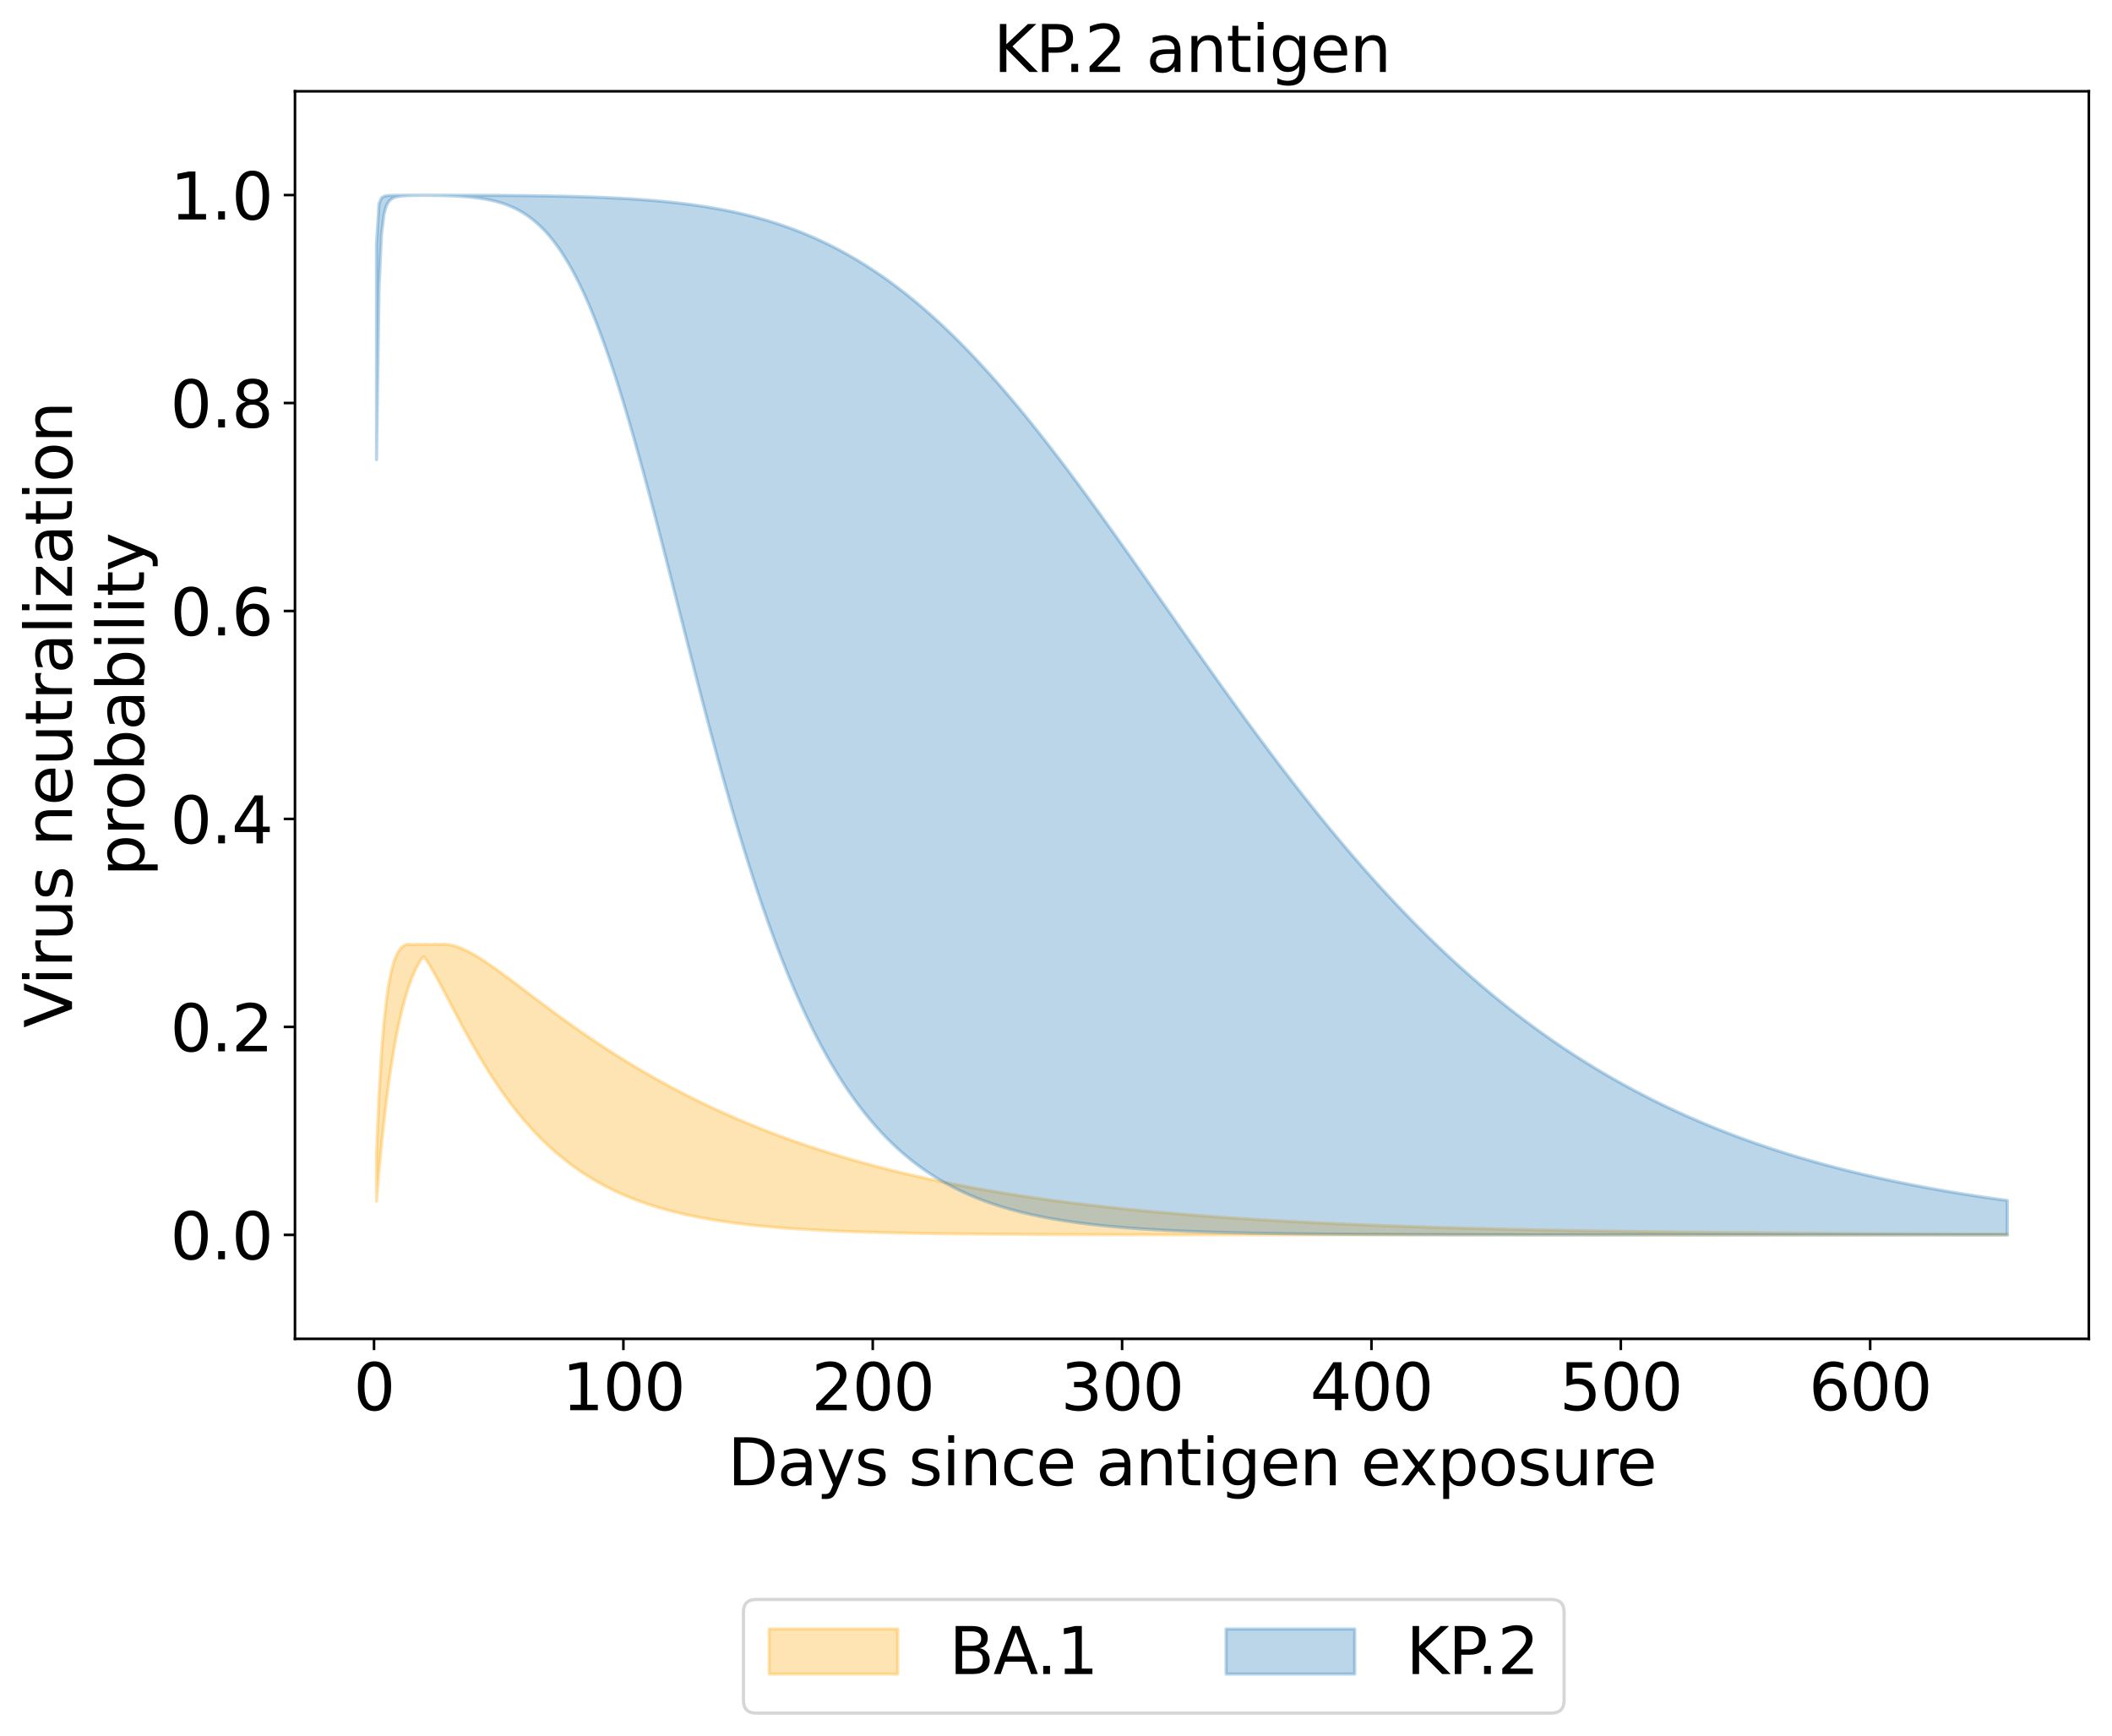 <?xml version="1.0" encoding="utf-8" standalone="no"?>
<!DOCTYPE svg PUBLIC "-//W3C//DTD SVG 1.1//EN"
  "http://www.w3.org/Graphics/SVG/1.1/DTD/svg11.dtd">
<svg xmlns:xlink="http://www.w3.org/1999/xlink" width="656.958pt" height="540.101pt" viewBox="0 0 656.958 540.101" xmlns="http://www.w3.org/2000/svg" version="1.1">
 <defs>
  <style type="text/css">*{stroke-linejoin: round; stroke-linecap: butt}</style>
 </defs>
 <g id="figure_1">
  <g id="patch_1">
   <path d="M 0 540.101 
L 656.958 540.101 
L 656.958 0 
L 0 0 
z
" style="fill: #ffffff"/>
  </g>
  <g id="axes_1">
   <g id="patch_2">
    <path d="M 91.758 416.477 
L 649.758 416.477 
L 649.758 28.397 
L 91.758 28.397 
z
" style="fill: #ffffff"/>
   </g>
   <g id="PolyCollection_1">
    <defs>
     <path id="mec5422beea" d="M 117.122 -181.563 
L 117.122 -166.397 
L 117.897 -175.667 
L 118.673 -183.928 
L 119.449 -191.302 
L 120.224 -197.895 
L 121 -203.796 
L 121.776 -209.081 
L 122.551 -213.816 
L 123.327 -218.057 
L 124.103 -221.855 
L 124.878 -225.252 
L 125.654 -228.287 
L 126.43 -230.992 
L 127.205 -233.398 
L 127.981 -235.53 
L 128.756 -237.411 
L 129.532 -239.064 
L 130.308 -240.505 
L 131.083 -241.753 
L 131.859 -242.539 
L 132.635 -241.404 
L 133.41 -240.186 
L 134.186 -238.9 
L 134.962 -237.559 
L 135.737 -236.174 
L 136.513 -234.755 
L 137.289 -233.31 
L 138.064 -231.847 
L 138.84 -230.372 
L 139.616 -228.891 
L 140.391 -227.408 
L 141.167 -225.927 
L 141.942 -224.452 
L 142.718 -222.986 
L 143.494 -221.531 
L 144.269 -220.09 
L 145.045 -218.665 
L 145.821 -217.256 
L 146.596 -215.866 
L 147.372 -214.496 
L 148.148 -213.146 
L 148.923 -211.817 
L 149.699 -210.51 
L 150.475 -209.225 
L 151.25 -207.963 
L 152.026 -206.724 
L 152.801 -205.508 
L 153.577 -204.316 
L 154.353 -203.146 
L 155.128 -202 
L 155.904 -200.878 
L 156.68 -199.778 
L 157.455 -198.701 
L 158.231 -197.647 
L 159.007 -196.615 
L 159.782 -195.606 
L 160.558 -194.619 
L 161.334 -193.654 
L 162.109 -192.71 
L 162.885 -191.787 
L 163.661 -190.885 
L 164.436 -190.004 
L 165.212 -189.143 
L 165.987 -188.301 
L 166.763 -187.479 
L 167.539 -186.677 
L 168.314 -185.893 
L 169.09 -185.128 
L 169.866 -184.381 
L 170.641 -183.651 
L 171.417 -182.94 
L 172.193 -182.245 
L 172.968 -181.567 
L 173.744 -180.905 
L 174.52 -180.26 
L 175.295 -179.63 
L 176.071 -179.016 
L 176.847 -178.416 
L 177.622 -177.832 
L 178.398 -177.262 
L 179.173 -176.706 
L 179.949 -176.164 
L 180.725 -175.635 
L 181.5 -175.12 
L 182.276 -174.618 
L 183.052 -174.128 
L 183.827 -173.65 
L 184.603 -173.185 
L 185.379 -172.731 
L 186.154 -172.289 
L 186.93 -171.858 
L 187.706 -171.438 
L 188.481 -171.029 
L 189.257 -170.63 
L 190.033 -170.242 
L 190.808 -169.863 
L 191.584 -169.495 
L 192.359 -169.135 
L 193.135 -168.785 
L 193.911 -168.444 
L 194.686 -168.112 
L 195.462 -167.788 
L 196.238 -167.473 
L 197.013 -167.166 
L 197.789 -166.867 
L 198.565 -166.576 
L 199.34 -166.293 
L 200.116 -166.016 
L 200.892 -165.748 
L 201.667 -165.486 
L 202.443 -165.231 
L 203.219 -164.982 
L 203.994 -164.741 
L 204.77 -164.505 
L 205.545 -164.276 
L 206.321 -164.053 
L 207.097 -163.835 
L 207.872 -163.624 
L 208.648 -163.418 
L 209.424 -163.217 
L 210.199 -163.022 
L 210.975 -162.832 
L 211.751 -162.647 
L 212.526 -162.467 
L 213.302 -162.292 
L 214.078 -162.121 
L 214.853 -161.955 
L 215.629 -161.794 
L 216.404 -161.636 
L 217.18 -161.483 
L 217.956 -161.334 
L 218.731 -161.189 
L 219.507 -161.048 
L 220.283 -160.911 
L 221.058 -160.777 
L 221.834 -160.647 
L 222.61 -160.52 
L 223.385 -160.397 
L 224.161 -160.277 
L 224.937 -160.16 
L 225.712 -160.047 
L 226.488 -159.936 
L 227.264 -159.829 
L 228.039 -159.724 
L 228.815 -159.622 
L 229.59 -159.523 
L 230.366 -159.427 
L 231.142 -159.333 
L 231.917 -159.241 
L 232.693 -159.153 
L 233.469 -159.066 
L 234.244 -158.982 
L 235.02 -158.9 
L 235.796 -158.82 
L 236.571 -158.743 
L 237.347 -158.668 
L 238.123 -158.594 
L 238.898 -158.523 
L 239.674 -158.453 
L 240.45 -158.386 
L 241.225 -158.32 
L 242.001 -158.256 
L 242.776 -158.194 
L 243.552 -158.133 
L 244.328 -158.074 
L 245.103 -158.017 
L 245.879 -157.961 
L 246.655 -157.907 
L 247.43 -157.854 
L 248.206 -157.803 
L 248.982 -157.753 
L 249.757 -157.705 
L 250.533 -157.657 
L 251.309 -157.611 
L 252.084 -157.567 
L 252.86 -157.523 
L 253.636 -157.481 
L 254.411 -157.44 
L 255.187 -157.399 
L 255.962 -157.36 
L 256.738 -157.323 
L 257.514 -157.286 
L 258.289 -157.25 
L 259.065 -157.215 
L 259.841 -157.181 
L 260.616 -157.148 
L 261.392 -157.116 
L 262.168 -157.084 
L 262.943 -157.054 
L 263.719 -157.024 
L 264.495 -156.996 
L 265.27 -156.968 
L 266.046 -156.94 
L 266.822 -156.914 
L 267.597 -156.888 
L 268.373 -156.863 
L 269.148 -156.839 
L 269.924 -156.815 
L 270.7 -156.792 
L 271.475 -156.77 
L 272.251 -156.748 
L 273.027 -156.726 
L 273.802 -156.706 
L 274.578 -156.686 
L 275.354 -156.666 
L 276.129 -156.647 
L 276.905 -156.629 
L 277.681 -156.611 
L 278.456 -156.593 
L 279.232 -156.576 
L 280.007 -156.56 
L 280.783 -156.543 
L 281.559 -156.528 
L 282.334 -156.513 
L 283.11 -156.498 
L 283.886 -156.483 
L 284.661 -156.469 
L 285.437 -156.456 
L 286.213 -156.442 
L 286.988 -156.429 
L 287.764 -156.417 
L 288.54 -156.405 
L 289.315 -156.393 
L 290.091 -156.381 
L 290.867 -156.37 
L 291.642 -156.359 
L 292.418 -156.348 
L 293.193 -156.338 
L 293.969 -156.328 
L 294.745 -156.318 
L 295.52 -156.309 
L 296.296 -156.299 
L 297.072 -156.29 
L 297.847 -156.282 
L 298.623 -156.273 
L 299.399 -156.265 
L 300.174 -156.257 
L 300.95 -156.249 
L 301.726 -156.241 
L 302.501 -156.234 
L 303.277 -156.227 
L 304.053 -156.22 
L 304.828 -156.213 
L 305.604 -156.206 
L 306.379 -156.2 
L 307.155 -156.193 
L 307.931 -156.187 
L 308.706 -156.181 
L 309.482 -156.176 
L 310.258 -156.17 
L 311.033 -156.164 
L 311.809 -156.159 
L 312.585 -156.154 
L 313.36 -156.149 
L 314.136 -156.144 
L 314.912 -156.139 
L 315.687 -156.135 
L 316.463 -156.13 
L 317.239 -156.126 
L 318.014 -156.121 
L 318.79 -156.117 
L 319.565 -156.113 
L 320.341 -156.109 
L 321.117 -156.106 
L 321.892 -156.102 
L 322.668 -156.098 
L 323.444 -156.095 
L 324.219 -156.091 
L 324.995 -156.088 
L 325.771 -156.085 
L 326.546 -156.082 
L 327.322 -156.079 
L 328.098 -156.076 
L 328.873 -156.073 
L 329.649 -156.07 
L 330.425 -156.067 
L 331.2 -156.064 
L 331.976 -156.062 
L 332.751 -156.059 
L 333.527 -156.057 
L 334.303 -156.054 
L 335.078 -156.052 
L 335.854 -156.05 
L 336.63 -156.048 
L 337.405 -156.046 
L 338.181 -156.044 
L 338.957 -156.042 
L 339.732 -156.04 
L 340.508 -156.038 
L 341.284 -156.036 
L 342.059 -156.034 
L 342.835 -156.032 
L 343.611 -156.03 
L 344.386 -156.029 
L 345.162 -156.027 
L 345.937 -156.026 
L 346.713 -156.024 
L 347.489 -156.023 
L 348.264 -156.021 
L 349.04 -156.02 
L 349.816 -156.018 
L 350.591 -156.017 
L 351.367 -156.016 
L 352.143 -156.015 
L 352.918 -156.013 
L 353.694 -156.012 
L 354.47 -156.011 
L 355.245 -156.01 
L 356.021 -156.009 
L 356.796 -156.008 
L 357.572 -156.007 
L 358.348 -156.006 
L 359.123 -156.005 
L 359.899 -156.004 
L 360.675 -156.003 
L 361.45 -156.002 
L 362.226 -156.001 
L 363.002 -156 
L 363.777 -155.999 
L 364.553 -155.998 
L 365.329 -155.998 
L 366.104 -155.997 
L 366.88 -155.996 
L 367.656 -155.995 
L 368.431 -155.995 
L 369.207 -155.994 
L 369.982 -155.993 
L 370.758 -155.993 
L 371.534 -155.992 
L 372.309 -155.992 
L 373.085 -155.991 
L 373.861 -155.99 
L 374.636 -155.99 
L 375.412 -155.989 
L 376.188 -155.989 
L 376.963 -155.988 
L 377.739 -155.988 
L 378.515 -155.987 
L 379.29 -155.987 
L 380.066 -155.986 
L 380.842 -155.986 
L 381.617 -155.985 
L 382.393 -155.985 
L 383.168 -155.984 
L 383.944 -155.984 
L 384.72 -155.984 
L 385.495 -155.983 
L 386.271 -155.983 
L 387.047 -155.983 
L 387.822 -155.982 
L 388.598 -155.982 
L 389.374 -155.982 
L 390.149 -155.981 
L 390.925 -155.981 
L 391.701 -155.981 
L 392.476 -155.98 
L 393.252 -155.98 
L 394.028 -155.98 
L 394.803 -155.979 
L 395.579 -155.979 
L 396.354 -155.979 
L 397.13 -155.979 
L 397.906 -155.978 
L 398.681 -155.978 
L 399.457 -155.978 
L 400.233 -155.978 
L 401.008 -155.978 
L 401.784 -155.977 
L 402.56 -155.977 
L 403.335 -155.977 
L 404.111 -155.977 
L 404.887 -155.977 
L 405.662 -155.976 
L 406.438 -155.976 
L 407.214 -155.976 
L 407.989 -155.976 
L 408.765 -155.976 
L 409.54 -155.975 
L 410.316 -155.975 
L 411.092 -155.975 
L 411.867 -155.975 
L 412.643 -155.975 
L 413.419 -155.975 
L 414.194 -155.975 
L 414.97 -155.974 
L 415.746 -155.974 
L 416.521 -155.974 
L 417.297 -155.974 
L 418.073 -155.974 
L 418.848 -155.974 
L 419.624 -155.974 
L 420.399 -155.974 
L 421.175 -155.974 
L 421.951 -155.973 
L 422.726 -155.973 
L 423.502 -155.973 
L 424.278 -155.973 
L 425.053 -155.973 
L 425.829 -155.973 
L 426.605 -155.973 
L 427.38 -155.973 
L 428.156 -155.973 
L 428.932 -155.973 
L 429.707 -155.973 
L 430.483 -155.972 
L 431.259 -155.972 
L 432.034 -155.972 
L 432.81 -155.972 
L 433.585 -155.972 
L 434.361 -155.972 
L 435.137 -155.972 
L 435.912 -155.972 
L 436.688 -155.972 
L 437.464 -155.972 
L 438.239 -155.972 
L 439.015 -155.972 
L 439.791 -155.972 
L 440.566 -155.972 
L 441.342 -155.972 
L 442.118 -155.972 
L 442.893 -155.971 
L 443.669 -155.971 
L 444.445 -155.971 
L 445.22 -155.971 
L 445.996 -155.971 
L 446.771 -155.971 
L 447.547 -155.971 
L 448.323 -155.971 
L 449.098 -155.971 
L 449.874 -155.971 
L 450.65 -155.971 
L 451.425 -155.971 
L 452.201 -155.971 
L 452.977 -155.971 
L 453.752 -155.971 
L 454.528 -155.971 
L 455.304 -155.971 
L 456.079 -155.971 
L 456.855 -155.971 
L 457.631 -155.971 
L 458.406 -155.971 
L 459.182 -155.971 
L 459.957 -155.971 
L 460.733 -155.971 
L 461.509 -155.971 
L 462.284 -155.971 
L 463.06 -155.971 
L 463.836 -155.971 
L 464.611 -155.971 
L 465.387 -155.97 
L 466.163 -155.97 
L 466.938 -155.97 
L 467.714 -155.97 
L 468.49 -155.97 
L 469.265 -155.97 
L 470.041 -155.97 
L 470.817 -155.97 
L 471.592 -155.97 
L 472.368 -155.97 
L 473.143 -155.97 
L 473.919 -155.97 
L 474.695 -155.97 
L 475.47 -155.97 
L 476.246 -155.97 
L 477.022 -155.97 
L 477.797 -155.97 
L 478.573 -155.97 
L 479.349 -155.97 
L 480.124 -155.97 
L 480.9 -155.97 
L 481.676 -155.97 
L 482.451 -155.97 
L 483.227 -155.97 
L 484.002 -155.97 
L 484.778 -155.97 
L 485.554 -155.97 
L 486.329 -155.97 
L 487.105 -155.97 
L 487.881 -155.97 
L 488.656 -155.97 
L 489.432 -155.97 
L 490.208 -155.97 
L 490.983 -155.97 
L 491.759 -155.97 
L 492.535 -155.97 
L 493.31 -155.97 
L 494.086 -155.97 
L 494.862 -155.97 
L 495.637 -155.97 
L 496.413 -155.97 
L 497.188 -155.97 
L 497.964 -155.97 
L 498.74 -155.97 
L 499.515 -155.97 
L 500.291 -155.97 
L 501.067 -155.97 
L 501.842 -155.97 
L 502.618 -155.97 
L 503.394 -155.97 
L 504.169 -155.97 
L 504.945 -155.97 
L 505.721 -155.97 
L 506.496 -155.97 
L 507.272 -155.97 
L 508.048 -155.97 
L 508.823 -155.97 
L 509.599 -155.97 
L 510.374 -155.97 
L 511.15 -155.97 
L 511.926 -155.97 
L 512.701 -155.97 
L 513.477 -155.97 
L 514.253 -155.97 
L 515.028 -155.97 
L 515.804 -155.97 
L 516.58 -155.97 
L 517.355 -155.97 
L 518.131 -155.97 
L 518.907 -155.97 
L 519.682 -155.97 
L 520.458 -155.97 
L 521.234 -155.97 
L 522.009 -155.97 
L 522.785 -155.97 
L 523.56 -155.97 
L 524.336 -155.97 
L 525.112 -155.97 
L 525.887 -155.97 
L 526.663 -155.97 
L 527.439 -155.97 
L 528.214 -155.97 
L 528.99 -155.97 
L 529.766 -155.97 
L 530.541 -155.97 
L 531.317 -155.97 
L 532.093 -155.97 
L 532.868 -155.97 
L 533.644 -155.97 
L 534.42 -155.97 
L 535.195 -155.97 
L 535.971 -155.97 
L 536.746 -155.97 
L 537.522 -155.97 
L 538.298 -155.97 
L 539.073 -155.97 
L 539.849 -155.97 
L 540.625 -155.97 
L 541.4 -155.97 
L 542.176 -155.97 
L 542.952 -155.97 
L 543.727 -155.97 
L 544.503 -155.97 
L 545.279 -155.97 
L 546.054 -155.97 
L 546.83 -155.97 
L 547.605 -155.97 
L 548.381 -155.97 
L 549.157 -155.97 
L 549.932 -155.97 
L 550.708 -155.97 
L 551.484 -155.97 
L 552.259 -155.97 
L 553.035 -155.97 
L 553.811 -155.97 
L 554.586 -155.97 
L 555.362 -155.97 
L 556.138 -155.97 
L 556.913 -155.97 
L 557.689 -155.97 
L 558.465 -155.97 
L 559.24 -155.97 
L 560.016 -155.97 
L 560.791 -155.97 
L 561.567 -155.97 
L 562.343 -155.97 
L 563.118 -155.97 
L 563.894 -155.97 
L 564.67 -155.97 
L 565.445 -155.97 
L 566.221 -155.97 
L 566.997 -155.97 
L 567.772 -155.97 
L 568.548 -155.97 
L 569.324 -155.97 
L 570.099 -155.97 
L 570.875 -155.97 
L 571.651 -155.97 
L 572.426 -155.97 
L 573.202 -155.97 
L 573.977 -155.97 
L 574.753 -155.97 
L 575.529 -155.97 
L 576.304 -155.97 
L 577.08 -155.97 
L 577.856 -155.97 
L 578.631 -155.97 
L 579.407 -155.97 
L 580.183 -155.97 
L 580.958 -155.97 
L 581.734 -155.97 
L 582.51 -155.97 
L 583.285 -155.97 
L 584.061 -155.97 
L 584.837 -155.97 
L 585.612 -155.97 
L 586.388 -155.97 
L 587.163 -155.97 
L 587.939 -155.97 
L 588.715 -155.97 
L 589.49 -155.97 
L 590.266 -155.97 
L 591.042 -155.97 
L 591.817 -155.97 
L 592.593 -155.97 
L 593.369 -155.97 
L 594.144 -155.97 
L 594.92 -155.97 
L 595.696 -155.97 
L 596.471 -155.97 
L 597.247 -155.97 
L 598.023 -155.97 
L 598.798 -155.97 
L 599.574 -155.97 
L 600.349 -155.97 
L 601.125 -155.97 
L 601.901 -155.97 
L 602.676 -155.97 
L 603.452 -155.97 
L 604.228 -155.97 
L 605.003 -155.97 
L 605.779 -155.97 
L 606.555 -155.97 
L 607.33 -155.97 
L 608.106 -155.97 
L 608.882 -155.97 
L 609.657 -155.97 
L 610.433 -155.97 
L 611.208 -155.97 
L 611.984 -155.97 
L 612.76 -155.97 
L 613.535 -155.97 
L 614.311 -155.97 
L 615.087 -155.97 
L 615.862 -155.97 
L 616.638 -155.97 
L 617.414 -155.97 
L 618.189 -155.97 
L 618.965 -155.97 
L 619.741 -155.97 
L 620.516 -155.97 
L 621.292 -155.97 
L 622.068 -155.97 
L 622.843 -155.97 
L 623.619 -155.97 
L 624.394 -155.97 
L 624.394 -156.204 
L 624.394 -156.204 
L 623.619 -156.206 
L 622.843 -156.209 
L 622.068 -156.211 
L 621.292 -156.214 
L 620.516 -156.216 
L 619.741 -156.219 
L 618.965 -156.221 
L 618.189 -156.224 
L 617.414 -156.226 
L 616.638 -156.229 
L 615.862 -156.231 
L 615.087 -156.234 
L 614.311 -156.237 
L 613.535 -156.239 
L 612.76 -156.242 
L 611.984 -156.245 
L 611.208 -156.248 
L 610.433 -156.251 
L 609.657 -156.253 
L 608.882 -156.256 
L 608.106 -156.259 
L 607.33 -156.262 
L 606.555 -156.265 
L 605.779 -156.268 
L 605.003 -156.271 
L 604.228 -156.274 
L 603.452 -156.277 
L 602.676 -156.28 
L 601.901 -156.283 
L 601.125 -156.286 
L 600.349 -156.29 
L 599.574 -156.293 
L 598.798 -156.296 
L 598.023 -156.299 
L 597.247 -156.303 
L 596.471 -156.306 
L 595.696 -156.31 
L 594.92 -156.313 
L 594.144 -156.316 
L 593.369 -156.32 
L 592.593 -156.323 
L 591.817 -156.327 
L 591.042 -156.331 
L 590.266 -156.334 
L 589.49 -156.338 
L 588.715 -156.342 
L 587.939 -156.345 
L 587.163 -156.349 
L 586.388 -156.353 
L 585.612 -156.357 
L 584.837 -156.361 
L 584.061 -156.365 
L 583.285 -156.369 
L 582.51 -156.373 
L 581.734 -156.377 
L 580.958 -156.381 
L 580.183 -156.385 
L 579.407 -156.389 
L 578.631 -156.393 
L 577.856 -156.398 
L 577.08 -156.402 
L 576.304 -156.406 
L 575.529 -156.411 
L 574.753 -156.415 
L 573.977 -156.42 
L 573.202 -156.424 
L 572.426 -156.429 
L 571.651 -156.434 
L 570.875 -156.438 
L 570.099 -156.443 
L 569.324 -156.448 
L 568.548 -156.453 
L 567.772 -156.457 
L 566.997 -156.462 
L 566.221 -156.467 
L 565.445 -156.472 
L 564.67 -156.477 
L 563.894 -156.483 
L 563.118 -156.488 
L 562.343 -156.493 
L 561.567 -156.498 
L 560.791 -156.504 
L 560.016 -156.509 
L 559.24 -156.514 
L 558.465 -156.52 
L 557.689 -156.525 
L 556.913 -156.531 
L 556.138 -156.537 
L 555.362 -156.542 
L 554.586 -156.548 
L 553.811 -156.554 
L 553.035 -156.56 
L 552.259 -156.566 
L 551.484 -156.572 
L 550.708 -156.578 
L 549.932 -156.584 
L 549.157 -156.59 
L 548.381 -156.596 
L 547.605 -156.603 
L 546.83 -156.609 
L 546.054 -156.616 
L 545.279 -156.622 
L 544.503 -156.629 
L 543.727 -156.635 
L 542.952 -156.642 
L 542.176 -156.649 
L 541.4 -156.656 
L 540.625 -156.663 
L 539.849 -156.67 
L 539.073 -156.677 
L 538.298 -156.684 
L 537.522 -156.691 
L 536.746 -156.698 
L 535.971 -156.706 
L 535.195 -156.713 
L 534.42 -156.72 
L 533.644 -156.728 
L 532.868 -156.736 
L 532.093 -156.743 
L 531.317 -156.751 
L 530.541 -156.759 
L 529.766 -156.767 
L 528.99 -156.775 
L 528.214 -156.783 
L 527.439 -156.791 
L 526.663 -156.8 
L 525.887 -156.808 
L 525.112 -156.816 
L 524.336 -156.825 
L 523.56 -156.834 
L 522.785 -156.842 
L 522.009 -156.851 
L 521.234 -156.86 
L 520.458 -156.869 
L 519.682 -156.878 
L 518.907 -156.887 
L 518.131 -156.896 
L 517.355 -156.906 
L 516.58 -156.915 
L 515.804 -156.925 
L 515.028 -156.934 
L 514.253 -156.944 
L 513.477 -156.954 
L 512.701 -156.964 
L 511.926 -156.974 
L 511.15 -156.984 
L 510.374 -156.994 
L 509.599 -157.004 
L 508.823 -157.015 
L 508.048 -157.025 
L 507.272 -157.036 
L 506.496 -157.047 
L 505.721 -157.058 
L 504.945 -157.069 
L 504.169 -157.08 
L 503.394 -157.091 
L 502.618 -157.102 
L 501.842 -157.114 
L 501.067 -157.125 
L 500.291 -157.137 
L 499.515 -157.148 
L 498.74 -157.16 
L 497.964 -157.172 
L 497.188 -157.184 
L 496.413 -157.197 
L 495.637 -157.209 
L 494.862 -157.222 
L 494.086 -157.234 
L 493.31 -157.247 
L 492.535 -157.26 
L 491.759 -157.273 
L 490.983 -157.286 
L 490.208 -157.299 
L 489.432 -157.312 
L 488.656 -157.326 
L 487.881 -157.34 
L 487.105 -157.353 
L 486.329 -157.367 
L 485.554 -157.381 
L 484.778 -157.396 
L 484.002 -157.41 
L 483.227 -157.424 
L 482.451 -157.439 
L 481.676 -157.454 
L 480.9 -157.469 
L 480.124 -157.484 
L 479.349 -157.499 
L 478.573 -157.515 
L 477.797 -157.53 
L 477.022 -157.546 
L 476.246 -157.562 
L 475.47 -157.578 
L 474.695 -157.594 
L 473.919 -157.61 
L 473.143 -157.627 
L 472.368 -157.643 
L 471.592 -157.66 
L 470.817 -157.677 
L 470.041 -157.694 
L 469.265 -157.712 
L 468.49 -157.729 
L 467.714 -157.747 
L 466.938 -157.765 
L 466.163 -157.783 
L 465.387 -157.801 
L 464.611 -157.82 
L 463.836 -157.838 
L 463.06 -157.857 
L 462.284 -157.876 
L 461.509 -157.895 
L 460.733 -157.914 
L 459.957 -157.934 
L 459.182 -157.954 
L 458.406 -157.974 
L 457.631 -157.994 
L 456.855 -158.014 
L 456.079 -158.035 
L 455.304 -158.055 
L 454.528 -158.076 
L 453.752 -158.098 
L 452.977 -158.119 
L 452.201 -158.141 
L 451.425 -158.162 
L 450.65 -158.184 
L 449.874 -158.207 
L 449.098 -158.229 
L 448.323 -158.252 
L 447.547 -158.275 
L 446.771 -158.298 
L 445.996 -158.321 
L 445.22 -158.345 
L 444.445 -158.369 
L 443.669 -158.393 
L 442.893 -158.417 
L 442.118 -158.442 
L 441.342 -158.467 
L 440.566 -158.492 
L 439.791 -158.517 
L 439.015 -158.543 
L 438.239 -158.568 
L 437.464 -158.595 
L 436.688 -158.621 
L 435.912 -158.647 
L 435.137 -158.674 
L 434.361 -158.702 
L 433.585 -158.729 
L 432.81 -158.757 
L 432.034 -158.785 
L 431.259 -158.813 
L 430.483 -158.841 
L 429.707 -158.87 
L 428.932 -158.899 
L 428.156 -158.929 
L 427.38 -158.958 
L 426.605 -158.988 
L 425.829 -159.019 
L 425.053 -159.049 
L 424.278 -159.08 
L 423.502 -159.111 
L 422.726 -159.143 
L 421.951 -159.175 
L 421.175 -159.207 
L 420.399 -159.239 
L 419.624 -159.272 
L 418.848 -159.305 
L 418.073 -159.338 
L 417.297 -159.372 
L 416.521 -159.406 
L 415.746 -159.441 
L 414.97 -159.476 
L 414.194 -159.511 
L 413.419 -159.546 
L 412.643 -159.582 
L 411.867 -159.618 
L 411.092 -159.655 
L 410.316 -159.692 
L 409.54 -159.729 
L 408.765 -159.767 
L 407.989 -159.805 
L 407.214 -159.843 
L 406.438 -159.882 
L 405.662 -159.921 
L 404.887 -159.96 
L 404.111 -160 
L 403.335 -160.041 
L 402.56 -160.081 
L 401.784 -160.123 
L 401.008 -160.164 
L 400.233 -160.206 
L 399.457 -160.248 
L 398.681 -160.291 
L 397.906 -160.334 
L 397.13 -160.378 
L 396.354 -160.422 
L 395.579 -160.467 
L 394.803 -160.512 
L 394.028 -160.557 
L 393.252 -160.603 
L 392.476 -160.649 
L 391.701 -160.696 
L 390.925 -160.743 
L 390.149 -160.791 
L 389.374 -160.839 
L 388.598 -160.888 
L 387.822 -160.937 
L 387.047 -160.986 
L 386.271 -161.037 
L 385.495 -161.087 
L 384.72 -161.138 
L 383.944 -161.19 
L 383.168 -161.242 
L 382.393 -161.295 
L 381.617 -161.348 
L 380.842 -161.401 
L 380.066 -161.456 
L 379.29 -161.51 
L 378.515 -161.566 
L 377.739 -161.621 
L 376.963 -161.678 
L 376.188 -161.735 
L 375.412 -161.792 
L 374.636 -161.85 
L 373.861 -161.909 
L 373.085 -161.968 
L 372.309 -162.028 
L 371.534 -162.088 
L 370.758 -162.149 
L 369.982 -162.211 
L 369.207 -162.273 
L 368.431 -162.336 
L 367.656 -162.399 
L 366.88 -162.463 
L 366.104 -162.528 
L 365.329 -162.593 
L 364.553 -162.659 
L 363.777 -162.725 
L 363.002 -162.792 
L 362.226 -162.86 
L 361.45 -162.929 
L 360.675 -162.998 
L 359.899 -163.068 
L 359.123 -163.139 
L 358.348 -163.21 
L 357.572 -163.282 
L 356.796 -163.354 
L 356.021 -163.428 
L 355.245 -163.502 
L 354.47 -163.577 
L 353.694 -163.652 
L 352.918 -163.728 
L 352.143 -163.805 
L 351.367 -163.883 
L 350.591 -163.962 
L 349.816 -164.041 
L 349.04 -164.121 
L 348.264 -164.202 
L 347.489 -164.283 
L 346.713 -164.366 
L 345.937 -164.449 
L 345.162 -164.533 
L 344.386 -164.618 
L 343.611 -164.704 
L 342.835 -164.79 
L 342.059 -164.878 
L 341.284 -164.966 
L 340.508 -165.055 
L 339.732 -165.145 
L 338.957 -165.235 
L 338.181 -165.327 
L 337.405 -165.42 
L 336.63 -165.513 
L 335.854 -165.607 
L 335.078 -165.703 
L 334.303 -165.799 
L 333.527 -165.896 
L 332.751 -165.994 
L 331.976 -166.093 
L 331.2 -166.193 
L 330.425 -166.294 
L 329.649 -166.396 
L 328.873 -166.499 
L 328.098 -166.603 
L 327.322 -166.707 
L 326.546 -166.813 
L 325.771 -166.92 
L 324.995 -167.028 
L 324.219 -167.137 
L 323.444 -167.247 
L 322.668 -167.358 
L 321.892 -167.47 
L 321.117 -167.583 
L 320.341 -167.698 
L 319.565 -167.813 
L 318.79 -167.93 
L 318.014 -168.047 
L 317.239 -168.166 
L 316.463 -168.286 
L 315.687 -168.407 
L 314.912 -168.529 
L 314.136 -168.652 
L 313.36 -168.777 
L 312.585 -168.903 
L 311.809 -169.029 
L 311.033 -169.158 
L 310.258 -169.287 
L 309.482 -169.417 
L 308.706 -169.549 
L 307.931 -169.682 
L 307.155 -169.817 
L 306.379 -169.952 
L 305.604 -170.089 
L 304.828 -170.227 
L 304.053 -170.367 
L 303.277 -170.507 
L 302.501 -170.65 
L 301.726 -170.793 
L 300.95 -170.938 
L 300.174 -171.084 
L 299.399 -171.232 
L 298.623 -171.38 
L 297.847 -171.531 
L 297.072 -171.683 
L 296.296 -171.836 
L 295.52 -171.99 
L 294.745 -172.147 
L 293.969 -172.304 
L 293.193 -172.463 
L 292.418 -172.624 
L 291.642 -172.786 
L 290.867 -172.949 
L 290.091 -173.114 
L 289.315 -173.281 
L 288.54 -173.449 
L 287.764 -173.619 
L 286.988 -173.79 
L 286.213 -173.963 
L 285.437 -174.138 
L 284.661 -174.314 
L 283.886 -174.491 
L 283.11 -174.671 
L 282.334 -174.852 
L 281.559 -175.035 
L 280.783 -175.219 
L 280.007 -175.405 
L 279.232 -175.593 
L 278.456 -175.783 
L 277.681 -175.974 
L 276.905 -176.167 
L 276.129 -176.362 
L 275.354 -176.559 
L 274.578 -176.758 
L 273.802 -176.958 
L 273.027 -177.16 
L 272.251 -177.364 
L 271.475 -177.57 
L 270.7 -177.778 
L 269.924 -177.987 
L 269.148 -178.199 
L 268.373 -178.412 
L 267.597 -178.628 
L 266.822 -178.845 
L 266.046 -179.065 
L 265.27 -179.286 
L 264.495 -179.509 
L 263.719 -179.735 
L 262.943 -179.962 
L 262.168 -180.192 
L 261.392 -180.423 
L 260.616 -180.657 
L 259.841 -180.893 
L 259.065 -181.131 
L 258.289 -181.371 
L 257.514 -181.613 
L 256.738 -181.857 
L 255.962 -182.104 
L 255.187 -182.352 
L 254.411 -182.603 
L 253.636 -182.856 
L 252.86 -183.112 
L 252.084 -183.37 
L 251.309 -183.63 
L 250.533 -183.892 
L 249.757 -184.157 
L 248.982 -184.423 
L 248.206 -184.693 
L 247.43 -184.964 
L 246.655 -185.239 
L 245.879 -185.515 
L 245.103 -185.794 
L 244.328 -186.075 
L 243.552 -186.359 
L 242.776 -186.645 
L 242.001 -186.934 
L 241.225 -187.226 
L 240.45 -187.519 
L 239.674 -187.816 
L 238.898 -188.115 
L 238.123 -188.416 
L 237.347 -188.721 
L 236.571 -189.027 
L 235.796 -189.337 
L 235.02 -189.649 
L 234.244 -189.964 
L 233.469 -190.281 
L 232.693 -190.602 
L 231.917 -190.924 
L 231.142 -191.25 
L 230.366 -191.579 
L 229.59 -191.91 
L 228.815 -192.244 
L 228.039 -192.581 
L 227.264 -192.921 
L 226.488 -193.263 
L 225.712 -193.609 
L 224.937 -193.957 
L 224.161 -194.309 
L 223.385 -194.663 
L 222.61 -195.02 
L 221.834 -195.38 
L 221.058 -195.743 
L 220.283 -196.11 
L 219.507 -196.479 
L 218.731 -196.851 
L 217.956 -197.226 
L 217.18 -197.605 
L 216.404 -197.986 
L 215.629 -198.371 
L 214.853 -198.759 
L 214.078 -199.15 
L 213.302 -199.544 
L 212.526 -199.941 
L 211.751 -200.342 
L 210.975 -200.745 
L 210.199 -201.152 
L 209.424 -201.563 
L 208.648 -201.976 
L 207.872 -202.393 
L 207.097 -202.813 
L 206.321 -203.237 
L 205.545 -203.663 
L 204.77 -204.093 
L 203.994 -204.527 
L 203.219 -204.964 
L 202.443 -205.404 
L 201.667 -205.848 
L 200.892 -206.295 
L 200.116 -206.745 
L 199.34 -207.199 
L 198.565 -207.657 
L 197.789 -208.118 
L 197.013 -208.582 
L 196.238 -209.05 
L 195.462 -209.521 
L 194.686 -209.996 
L 193.911 -210.474 
L 193.135 -210.956 
L 192.359 -211.441 
L 191.584 -211.93 
L 190.808 -212.423 
L 190.033 -212.918 
L 189.257 -213.418 
L 188.481 -213.921 
L 187.706 -214.427 
L 186.93 -214.937 
L 186.154 -215.45 
L 185.379 -215.967 
L 184.603 -216.487 
L 183.827 -217.011 
L 183.052 -217.538 
L 182.276 -218.069 
L 181.5 -218.603 
L 180.725 -219.14 
L 179.949 -219.68 
L 179.173 -220.224 
L 178.398 -220.771 
L 177.622 -221.321 
L 176.847 -221.874 
L 176.071 -222.43 
L 175.295 -222.989 
L 174.52 -223.551 
L 173.744 -224.116 
L 172.968 -224.683 
L 172.193 -225.253 
L 171.417 -225.826 
L 170.641 -226.401 
L 169.866 -226.978 
L 169.09 -227.557 
L 168.314 -228.138 
L 167.539 -228.72 
L 166.763 -229.304 
L 165.987 -229.89 
L 165.212 -230.476 
L 164.436 -231.063 
L 163.661 -231.651 
L 162.885 -232.238 
L 162.109 -232.826 
L 161.334 -233.413 
L 160.558 -233.999 
L 159.782 -234.583 
L 159.007 -235.166 
L 158.231 -235.746 
L 157.455 -236.324 
L 156.68 -236.897 
L 155.904 -237.467 
L 155.128 -238.031 
L 154.353 -238.59 
L 153.577 -239.141 
L 152.801 -239.685 
L 152.026 -240.221 
L 151.25 -240.746 
L 150.475 -241.261 
L 149.699 -241.762 
L 148.923 -242.25 
L 148.148 -242.723 
L 147.372 -243.178 
L 146.596 -243.614 
L 145.821 -244.028 
L 145.045 -244.419 
L 144.269 -244.784 
L 143.494 -245.12 
L 142.718 -245.424 
L 141.942 -245.692 
L 141.167 -245.922 
L 140.391 -246.109 
L 139.616 -246.249 
L 138.84 -246.337 
L 138.064 -246.367 
L 137.289 -246.335 
L 136.513 -246.286 
L 135.737 -246.358 
L 134.962 -246.358 
L 134.186 -246.276 
L 133.41 -246.322 
L 132.635 -246.367 
L 131.859 -246.317 
L 131.083 -246.239 
L 130.308 -246.352 
L 129.532 -246.351 
L 128.756 -246.213 
L 127.981 -246.289 
L 127.205 -246.367 
L 126.43 -246.275 
L 125.654 -245.964 
L 124.878 -245.372 
L 124.103 -244.421 
L 123.327 -243.007 
L 122.551 -240.992 
L 121.776 -238.197 
L 121 -234.375 
L 120.224 -229.192 
L 119.449 -222.177 
L 118.673 -212.656 
L 117.897 -199.631 
L 117.122 -181.563 
z
" style="stroke: #ffa500; stroke-opacity: 0.3"/>
    </defs>
    <g clip-path="url(#p91bd8f6a28)">
     <use xlink:href="#mec5422beea" x="0" y="540.101" style="fill: #ffa500; fill-opacity: 0.3; stroke: #ffa500; stroke-opacity: 0.3"/>
    </g>
   </g>
   <g id="PolyCollection_2">
    <defs>
     <path id="ma18c51c418" d="M 117.122 -464.061 
L 117.122 -397.116 
L 117.897 -450.865 
L 118.673 -467.332 
L 119.449 -473.525 
L 120.224 -476.22 
L 121 -477.531 
L 121.776 -478.225 
L 122.551 -478.621 
L 123.327 -478.859 
L 124.103 -479.01 
L 124.878 -479.109 
L 125.654 -479.177 
L 126.43 -479.225 
L 127.205 -479.259 
L 127.981 -479.285 
L 128.756 -479.304 
L 129.532 -479.319 
L 130.308 -479.33 
L 131.083 -479.339 
L 131.859 -479.344 
L 132.635 -479.336 
L 133.41 -479.327 
L 134.186 -479.317 
L 134.962 -479.305 
L 135.737 -479.292 
L 136.513 -479.276 
L 137.289 -479.258 
L 138.064 -479.238 
L 138.84 -479.215 
L 139.616 -479.189 
L 140.391 -479.159 
L 141.167 -479.126 
L 141.942 -479.088 
L 142.718 -479.046 
L 143.494 -478.999 
L 144.269 -478.946 
L 145.045 -478.886 
L 145.821 -478.82 
L 146.596 -478.747 
L 147.372 -478.665 
L 148.148 -478.574 
L 148.923 -478.474 
L 149.699 -478.363 
L 150.475 -478.24 
L 151.25 -478.105 
L 152.026 -477.957 
L 152.801 -477.794 
L 153.577 -477.615 
L 154.353 -477.42 
L 155.128 -477.206 
L 155.904 -476.974 
L 156.68 -476.721 
L 157.455 -476.446 
L 158.231 -476.147 
L 159.007 -475.825 
L 159.782 -475.476 
L 160.558 -475.099 
L 161.334 -474.694 
L 162.109 -474.257 
L 162.885 -473.789 
L 163.661 -473.287 
L 164.436 -472.749 
L 165.212 -472.175 
L 165.987 -471.562 
L 166.763 -470.909 
L 167.539 -470.215 
L 168.314 -469.477 
L 169.09 -468.695 
L 169.866 -467.867 
L 170.641 -466.992 
L 171.417 -466.067 
L 172.193 -465.093 
L 172.968 -464.067 
L 173.744 -462.988 
L 174.52 -461.856 
L 175.295 -460.67 
L 176.071 -459.427 
L 176.847 -458.128 
L 177.622 -456.772 
L 178.398 -455.359 
L 179.173 -453.886 
L 179.949 -452.355 
L 180.725 -450.765 
L 181.5 -449.116 
L 182.276 -447.407 
L 183.052 -445.638 
L 183.827 -443.811 
L 184.603 -441.924 
L 185.379 -439.979 
L 186.154 -437.976 
L 186.93 -435.916 
L 187.706 -433.798 
L 188.481 -431.625 
L 189.257 -429.397 
L 190.033 -427.116 
L 190.808 -424.781 
L 191.584 -422.396 
L 192.359 -419.96 
L 193.135 -417.477 
L 193.911 -414.946 
L 194.686 -412.37 
L 195.462 -409.751 
L 196.238 -407.09 
L 197.013 -404.389 
L 197.789 -401.65 
L 198.565 -398.876 
L 199.34 -396.068 
L 200.116 -393.228 
L 200.892 -390.358 
L 201.667 -387.461 
L 202.443 -384.538 
L 203.219 -381.593 
L 203.994 -378.626 
L 204.77 -375.641 
L 205.545 -372.639 
L 206.321 -369.622 
L 207.097 -366.594 
L 207.872 -363.555 
L 208.648 -360.509 
L 209.424 -357.457 
L 210.199 -354.401 
L 210.975 -351.344 
L 211.751 -348.287 
L 212.526 -345.232 
L 213.302 -342.182 
L 214.078 -339.138 
L 214.853 -336.102 
L 215.629 -333.076 
L 216.404 -330.062 
L 217.18 -327.06 
L 217.956 -324.074 
L 218.731 -321.104 
L 219.507 -318.152 
L 220.283 -315.219 
L 221.058 -312.308 
L 221.834 -309.418 
L 222.61 -306.551 
L 223.385 -303.709 
L 224.161 -300.892 
L 224.937 -298.103 
L 225.712 -295.34 
L 226.488 -292.607 
L 227.264 -289.902 
L 228.039 -287.228 
L 228.815 -284.585 
L 229.59 -281.974 
L 230.366 -279.395 
L 231.142 -276.849 
L 231.917 -274.336 
L 232.693 -271.857 
L 233.469 -269.413 
L 234.244 -267.003 
L 235.02 -264.628 
L 235.796 -262.289 
L 236.571 -259.984 
L 237.347 -257.716 
L 238.123 -255.483 
L 238.898 -253.287 
L 239.674 -251.126 
L 240.45 -249.001 
L 241.225 -246.912 
L 242.001 -244.86 
L 242.776 -242.843 
L 243.552 -240.861 
L 244.328 -238.916 
L 245.103 -237.006 
L 245.879 -235.131 
L 246.655 -233.291 
L 247.43 -231.486 
L 248.206 -229.715 
L 248.982 -227.979 
L 249.757 -226.277 
L 250.533 -224.608 
L 251.309 -222.973 
L 252.084 -221.37 
L 252.86 -219.801 
L 253.636 -218.263 
L 254.411 -216.757 
L 255.187 -215.283 
L 255.962 -213.84 
L 256.738 -212.427 
L 257.514 -211.045 
L 258.289 -209.692 
L 259.065 -208.369 
L 259.841 -207.075 
L 260.616 -205.809 
L 261.392 -204.571 
L 262.168 -203.361 
L 262.943 -202.178 
L 263.719 -201.021 
L 264.495 -199.891 
L 265.27 -198.787 
L 266.046 -197.707 
L 266.822 -196.653 
L 267.597 -195.623 
L 268.373 -194.617 
L 269.148 -193.635 
L 269.924 -192.675 
L 270.7 -191.739 
L 271.475 -190.824 
L 272.251 -189.931 
L 273.027 -189.06 
L 273.802 -188.209 
L 274.578 -187.379 
L 275.354 -186.569 
L 276.129 -185.779 
L 276.905 -185.007 
L 277.681 -184.255 
L 278.456 -183.521 
L 279.232 -182.805 
L 280.007 -182.107 
L 280.783 -181.426 
L 281.559 -180.761 
L 282.334 -180.114 
L 283.11 -179.482 
L 283.886 -178.866 
L 284.661 -178.266 
L 285.437 -177.681 
L 286.213 -177.11 
L 286.988 -176.554 
L 287.764 -176.012 
L 288.54 -175.483 
L 289.315 -174.968 
L 290.091 -174.466 
L 290.867 -173.977 
L 291.642 -173.501 
L 292.418 -173.036 
L 293.193 -172.584 
L 293.969 -172.143 
L 294.745 -171.714 
L 295.52 -171.295 
L 296.296 -170.888 
L 297.072 -170.491 
L 297.847 -170.104 
L 298.623 -169.727 
L 299.399 -169.36 
L 300.174 -169.003 
L 300.95 -168.654 
L 301.726 -168.315 
L 302.501 -167.985 
L 303.277 -167.664 
L 304.053 -167.351 
L 304.828 -167.046 
L 305.604 -166.749 
L 306.379 -166.46 
L 307.155 -166.178 
L 307.931 -165.904 
L 308.706 -165.637 
L 309.482 -165.377 
L 310.258 -165.124 
L 311.033 -164.878 
L 311.809 -164.638 
L 312.585 -164.405 
L 313.36 -164.178 
L 314.136 -163.957 
L 314.912 -163.741 
L 315.687 -163.532 
L 316.463 -163.328 
L 317.239 -163.129 
L 318.014 -162.936 
L 318.79 -162.748 
L 319.565 -162.564 
L 320.341 -162.386 
L 321.117 -162.213 
L 321.892 -162.044 
L 322.668 -161.88 
L 323.444 -161.72 
L 324.219 -161.564 
L 324.995 -161.413 
L 325.771 -161.265 
L 326.546 -161.122 
L 327.322 -160.982 
L 328.098 -160.846 
L 328.873 -160.714 
L 329.649 -160.585 
L 330.425 -160.46 
L 331.2 -160.338 
L 331.976 -160.22 
L 332.751 -160.105 
L 333.527 -159.992 
L 334.303 -159.883 
L 335.078 -159.777 
L 335.854 -159.673 
L 336.63 -159.573 
L 337.405 -159.475 
L 338.181 -159.38 
L 338.957 -159.287 
L 339.732 -159.197 
L 340.508 -159.109 
L 341.284 -159.024 
L 342.059 -158.941 
L 342.835 -158.86 
L 343.611 -158.781 
L 344.386 -158.705 
L 345.162 -158.63 
L 345.937 -158.558 
L 346.713 -158.487 
L 347.489 -158.419 
L 348.264 -158.352 
L 349.04 -158.287 
L 349.816 -158.224 
L 350.591 -158.163 
L 351.367 -158.103 
L 352.143 -158.045 
L 352.918 -157.988 
L 353.694 -157.933 
L 354.47 -157.88 
L 355.245 -157.828 
L 356.021 -157.777 
L 356.796 -157.728 
L 357.572 -157.68 
L 358.348 -157.633 
L 359.123 -157.588 
L 359.899 -157.544 
L 360.675 -157.501 
L 361.45 -157.459 
L 362.226 -157.419 
L 363.002 -157.379 
L 363.777 -157.341 
L 364.553 -157.303 
L 365.329 -157.267 
L 366.104 -157.231 
L 366.88 -157.197 
L 367.656 -157.164 
L 368.431 -157.131 
L 369.207 -157.099 
L 369.982 -157.068 
L 370.758 -157.038 
L 371.534 -157.009 
L 372.309 -156.981 
L 373.085 -156.953 
L 373.861 -156.926 
L 374.636 -156.9 
L 375.412 -156.875 
L 376.188 -156.85 
L 376.963 -156.826 
L 377.739 -156.803 
L 378.515 -156.78 
L 379.29 -156.758 
L 380.066 -156.736 
L 380.842 -156.715 
L 381.617 -156.695 
L 382.393 -156.675 
L 383.168 -156.656 
L 383.944 -156.637 
L 384.72 -156.619 
L 385.495 -156.601 
L 386.271 -156.584 
L 387.047 -156.567 
L 387.822 -156.551 
L 388.598 -156.535 
L 389.374 -156.52 
L 390.149 -156.505 
L 390.925 -156.49 
L 391.701 -156.476 
L 392.476 -156.462 
L 393.252 -156.448 
L 394.028 -156.435 
L 394.803 -156.423 
L 395.579 -156.41 
L 396.354 -156.398 
L 397.13 -156.387 
L 397.906 -156.375 
L 398.681 -156.364 
L 399.457 -156.353 
L 400.233 -156.343 
L 401.008 -156.333 
L 401.784 -156.323 
L 402.56 -156.313 
L 403.335 -156.304 
L 404.111 -156.295 
L 404.887 -156.286 
L 405.662 -156.277 
L 406.438 -156.269 
L 407.214 -156.26 
L 407.989 -156.253 
L 408.765 -156.245 
L 409.54 -156.237 
L 410.316 -156.23 
L 411.092 -156.223 
L 411.867 -156.216 
L 412.643 -156.209 
L 413.419 -156.203 
L 414.194 -156.196 
L 414.97 -156.19 
L 415.746 -156.184 
L 416.521 -156.178 
L 417.297 -156.173 
L 418.073 -156.167 
L 418.848 -156.162 
L 419.624 -156.156 
L 420.399 -156.151 
L 421.175 -156.146 
L 421.951 -156.141 
L 422.726 -156.137 
L 423.502 -156.132 
L 424.278 -156.128 
L 425.053 -156.123 
L 425.829 -156.119 
L 426.605 -156.115 
L 427.38 -156.111 
L 428.156 -156.107 
L 428.932 -156.104 
L 429.707 -156.1 
L 430.483 -156.096 
L 431.259 -156.093 
L 432.034 -156.089 
L 432.81 -156.086 
L 433.585 -156.083 
L 434.361 -156.08 
L 435.137 -156.077 
L 435.912 -156.074 
L 436.688 -156.071 
L 437.464 -156.068 
L 438.239 -156.066 
L 439.015 -156.063 
L 439.791 -156.06 
L 440.566 -156.058 
L 441.342 -156.056 
L 442.118 -156.053 
L 442.893 -156.051 
L 443.669 -156.049 
L 444.445 -156.047 
L 445.22 -156.044 
L 445.996 -156.042 
L 446.771 -156.04 
L 447.547 -156.039 
L 448.323 -156.037 
L 449.098 -156.035 
L 449.874 -156.033 
L 450.65 -156.031 
L 451.425 -156.03 
L 452.201 -156.028 
L 452.977 -156.026 
L 453.752 -156.025 
L 454.528 -156.023 
L 455.304 -156.022 
L 456.079 -156.02 
L 456.855 -156.019 
L 457.631 -156.018 
L 458.406 -156.016 
L 459.182 -156.015 
L 459.957 -156.014 
L 460.733 -156.013 
L 461.509 -156.011 
L 462.284 -156.01 
L 463.06 -156.009 
L 463.836 -156.008 
L 464.611 -156.007 
L 465.387 -156.006 
L 466.163 -156.005 
L 466.938 -156.004 
L 467.714 -156.003 
L 468.49 -156.002 
L 469.265 -156.001 
L 470.041 -156 
L 470.817 -156 
L 471.592 -155.999 
L 472.368 -155.998 
L 473.143 -155.997 
L 473.919 -155.997 
L 474.695 -155.996 
L 475.47 -155.995 
L 476.246 -155.994 
L 477.022 -155.994 
L 477.797 -155.993 
L 478.573 -155.992 
L 479.349 -155.992 
L 480.124 -155.991 
L 480.9 -155.991 
L 481.676 -155.99 
L 482.451 -155.989 
L 483.227 -155.989 
L 484.002 -155.988 
L 484.778 -155.988 
L 485.554 -155.987 
L 486.329 -155.987 
L 487.105 -155.986 
L 487.881 -155.986 
L 488.656 -155.986 
L 489.432 -155.985 
L 490.208 -155.985 
L 490.983 -155.984 
L 491.759 -155.984 
L 492.535 -155.983 
L 493.31 -155.983 
L 494.086 -155.983 
L 494.862 -155.982 
L 495.637 -155.982 
L 496.413 -155.982 
L 497.188 -155.981 
L 497.964 -155.981 
L 498.74 -155.981 
L 499.515 -155.98 
L 500.291 -155.98 
L 501.067 -155.98 
L 501.842 -155.98 
L 502.618 -155.979 
L 503.394 -155.979 
L 504.169 -155.979 
L 504.945 -155.979 
L 505.721 -155.978 
L 506.496 -155.978 
L 507.272 -155.978 
L 508.048 -155.978 
L 508.823 -155.977 
L 509.599 -155.977 
L 510.374 -155.977 
L 511.15 -155.977 
L 511.926 -155.977 
L 512.701 -155.976 
L 513.477 -155.976 
L 514.253 -155.976 
L 515.028 -155.976 
L 515.804 -155.976 
L 516.58 -155.976 
L 517.355 -155.975 
L 518.131 -155.975 
L 518.907 -155.975 
L 519.682 -155.975 
L 520.458 -155.975 
L 521.234 -155.975 
L 522.009 -155.975 
L 522.785 -155.974 
L 523.56 -155.974 
L 524.336 -155.974 
L 525.112 -155.974 
L 525.887 -155.974 
L 526.663 -155.974 
L 527.439 -155.974 
L 528.214 -155.974 
L 528.99 -155.973 
L 529.766 -155.973 
L 530.541 -155.973 
L 531.317 -155.973 
L 532.093 -155.973 
L 532.868 -155.973 
L 533.644 -155.973 
L 534.42 -155.973 
L 535.195 -155.973 
L 535.971 -155.973 
L 536.746 -155.973 
L 537.522 -155.972 
L 538.298 -155.972 
L 539.073 -155.972 
L 539.849 -155.972 
L 540.625 -155.972 
L 541.4 -155.972 
L 542.176 -155.972 
L 542.952 -155.972 
L 543.727 -155.972 
L 544.503 -155.972 
L 545.279 -155.972 
L 546.054 -155.972 
L 546.83 -155.972 
L 547.605 -155.972 
L 548.381 -155.972 
L 549.157 -155.972 
L 549.932 -155.971 
L 550.708 -155.971 
L 551.484 -155.971 
L 552.259 -155.971 
L 553.035 -155.971 
L 553.811 -155.971 
L 554.586 -155.971 
L 555.362 -155.971 
L 556.138 -155.971 
L 556.913 -155.971 
L 557.689 -155.971 
L 558.465 -155.971 
L 559.24 -155.971 
L 560.016 -155.971 
L 560.791 -155.971 
L 561.567 -155.971 
L 562.343 -155.971 
L 563.118 -155.971 
L 563.894 -155.971 
L 564.67 -155.971 
L 565.445 -155.971 
L 566.221 -155.971 
L 566.997 -155.971 
L 567.772 -155.971 
L 568.548 -155.971 
L 569.324 -155.971 
L 570.099 -155.971 
L 570.875 -155.971 
L 571.651 -155.971 
L 572.426 -155.97 
L 573.202 -155.97 
L 573.977 -155.97 
L 574.753 -155.97 
L 575.529 -155.97 
L 576.304 -155.97 
L 577.08 -155.97 
L 577.856 -155.97 
L 578.631 -155.97 
L 579.407 -155.97 
L 580.183 -155.97 
L 580.958 -155.97 
L 581.734 -155.97 
L 582.51 -155.97 
L 583.285 -155.97 
L 584.061 -155.97 
L 584.837 -155.97 
L 585.612 -155.97 
L 586.388 -155.97 
L 587.163 -155.97 
L 587.939 -155.97 
L 588.715 -155.97 
L 589.49 -155.97 
L 590.266 -155.97 
L 591.042 -155.97 
L 591.817 -155.97 
L 592.593 -155.97 
L 593.369 -155.97 
L 594.144 -155.97 
L 594.92 -155.97 
L 595.696 -155.97 
L 596.471 -155.97 
L 597.247 -155.97 
L 598.023 -155.97 
L 598.798 -155.97 
L 599.574 -155.97 
L 600.349 -155.97 
L 601.125 -155.97 
L 601.901 -155.97 
L 602.676 -155.97 
L 603.452 -155.97 
L 604.228 -155.97 
L 605.003 -155.97 
L 605.779 -155.97 
L 606.555 -155.97 
L 607.33 -155.97 
L 608.106 -155.97 
L 608.882 -155.97 
L 609.657 -155.97 
L 610.433 -155.97 
L 611.208 -155.97 
L 611.984 -155.97 
L 612.76 -155.97 
L 613.535 -155.97 
L 614.311 -155.97 
L 615.087 -155.97 
L 615.862 -155.97 
L 616.638 -155.97 
L 617.414 -155.97 
L 618.189 -155.97 
L 618.965 -155.97 
L 619.741 -155.97 
L 620.516 -155.97 
L 621.292 -155.97 
L 622.068 -155.97 
L 622.843 -155.97 
L 623.619 -155.97 
L 624.394 -155.97 
L 624.394 -166.657 
L 624.394 -166.657 
L 623.619 -166.763 
L 622.843 -166.87 
L 622.068 -166.977 
L 621.292 -167.086 
L 620.516 -167.196 
L 619.741 -167.307 
L 618.965 -167.419 
L 618.189 -167.532 
L 617.414 -167.647 
L 616.638 -167.762 
L 615.862 -167.879 
L 615.087 -167.996 
L 614.311 -168.115 
L 613.535 -168.235 
L 612.76 -168.356 
L 611.984 -168.478 
L 611.208 -168.601 
L 610.433 -168.726 
L 609.657 -168.852 
L 608.882 -168.979 
L 608.106 -169.107 
L 607.33 -169.236 
L 606.555 -169.367 
L 605.779 -169.499 
L 605.003 -169.632 
L 604.228 -169.766 
L 603.452 -169.902 
L 602.676 -170.039 
L 601.901 -170.178 
L 601.125 -170.317 
L 600.349 -170.458 
L 599.574 -170.601 
L 598.798 -170.744 
L 598.023 -170.889 
L 597.247 -171.036 
L 596.471 -171.184 
L 595.696 -171.333 
L 594.92 -171.484 
L 594.144 -171.636 
L 593.369 -171.789 
L 592.593 -171.945 
L 591.817 -172.101 
L 591.042 -172.259 
L 590.266 -172.419 
L 589.49 -172.58 
L 588.715 -172.742 
L 587.939 -172.906 
L 587.163 -173.072 
L 586.388 -173.239 
L 585.612 -173.408 
L 584.837 -173.578 
L 584.061 -173.75 
L 583.285 -173.924 
L 582.51 -174.099 
L 581.734 -174.276 
L 580.958 -174.454 
L 580.183 -174.635 
L 579.407 -174.817 
L 578.631 -175 
L 577.856 -175.186 
L 577.08 -175.373 
L 576.304 -175.561 
L 575.529 -175.752 
L 574.753 -175.944 
L 573.977 -176.139 
L 573.202 -176.335 
L 572.426 -176.532 
L 571.651 -176.732 
L 570.875 -176.934 
L 570.099 -177.137 
L 569.324 -177.342 
L 568.548 -177.55 
L 567.772 -177.759 
L 566.997 -177.97 
L 566.221 -178.183 
L 565.445 -178.398 
L 564.67 -178.615 
L 563.894 -178.834 
L 563.118 -179.055 
L 562.343 -179.278 
L 561.567 -179.503 
L 560.791 -179.73 
L 560.016 -179.959 
L 559.24 -180.191 
L 558.465 -180.424 
L 557.689 -180.66 
L 556.913 -180.898 
L 556.138 -181.138 
L 555.362 -181.38 
L 554.586 -181.624 
L 553.811 -181.871 
L 553.035 -182.12 
L 552.259 -182.371 
L 551.484 -182.624 
L 550.708 -182.88 
L 549.932 -183.138 
L 549.157 -183.398 
L 548.381 -183.661 
L 547.605 -183.926 
L 546.83 -184.194 
L 546.054 -184.464 
L 545.279 -184.736 
L 544.503 -185.011 
L 543.727 -185.288 
L 542.952 -185.568 
L 542.176 -185.85 
L 541.4 -186.135 
L 540.625 -186.422 
L 539.849 -186.712 
L 539.073 -187.005 
L 538.298 -187.3 
L 537.522 -187.597 
L 536.746 -187.898 
L 535.971 -188.201 
L 535.195 -188.507 
L 534.42 -188.815 
L 533.644 -189.126 
L 532.868 -189.44 
L 532.093 -189.757 
L 531.317 -190.076 
L 530.541 -190.399 
L 529.766 -190.724 
L 528.99 -191.052 
L 528.214 -191.382 
L 527.439 -191.716 
L 526.663 -192.053 
L 525.887 -192.392 
L 525.112 -192.735 
L 524.336 -193.08 
L 523.56 -193.429 
L 522.785 -193.78 
L 522.009 -194.135 
L 521.234 -194.492 
L 520.458 -194.853 
L 519.682 -195.217 
L 518.907 -195.584 
L 518.131 -195.954 
L 517.355 -196.327 
L 516.58 -196.703 
L 515.804 -197.083 
L 515.028 -197.466 
L 514.253 -197.852 
L 513.477 -198.241 
L 512.701 -198.634 
L 511.926 -199.029 
L 511.15 -199.429 
L 510.374 -199.831 
L 509.599 -200.237 
L 508.823 -200.647 
L 508.048 -201.06 
L 507.272 -201.476 
L 506.496 -201.896 
L 505.721 -202.319 
L 504.945 -202.746 
L 504.169 -203.176 
L 503.394 -203.61 
L 502.618 -204.047 
L 501.842 -204.488 
L 501.067 -204.933 
L 500.291 -205.381 
L 499.515 -205.833 
L 498.74 -206.288 
L 497.964 -206.748 
L 497.188 -207.211 
L 496.413 -207.677 
L 495.637 -208.148 
L 494.862 -208.622 
L 494.086 -209.1 
L 493.31 -209.582 
L 492.535 -210.068 
L 491.759 -210.558 
L 490.983 -211.051 
L 490.208 -211.549 
L 489.432 -212.05 
L 488.656 -212.555 
L 487.881 -213.065 
L 487.105 -213.578 
L 486.329 -214.095 
L 485.554 -214.616 
L 484.778 -215.142 
L 484.002 -215.671 
L 483.227 -216.205 
L 482.451 -216.742 
L 481.676 -217.284 
L 480.9 -217.83 
L 480.124 -218.38 
L 479.349 -218.934 
L 478.573 -219.493 
L 477.797 -220.056 
L 477.022 -220.623 
L 476.246 -221.194 
L 475.47 -221.769 
L 474.695 -222.349 
L 473.919 -222.933 
L 473.143 -223.521 
L 472.368 -224.114 
L 471.592 -224.711 
L 470.817 -225.313 
L 470.041 -225.919 
L 469.265 -226.529 
L 468.49 -227.144 
L 467.714 -227.763 
L 466.938 -228.386 
L 466.163 -229.014 
L 465.387 -229.647 
L 464.611 -230.284 
L 463.836 -230.926 
L 463.06 -231.572 
L 462.284 -232.222 
L 461.509 -232.877 
L 460.733 -233.537 
L 459.957 -234.201 
L 459.182 -234.87 
L 458.406 -235.544 
L 457.631 -236.222 
L 456.855 -236.905 
L 456.079 -237.592 
L 455.304 -238.284 
L 454.528 -238.98 
L 453.752 -239.682 
L 452.977 -240.388 
L 452.201 -241.098 
L 451.425 -241.813 
L 450.65 -242.533 
L 449.874 -243.258 
L 449.098 -243.987 
L 448.323 -244.721 
L 447.547 -245.46 
L 446.771 -246.204 
L 445.996 -246.952 
L 445.22 -247.705 
L 444.445 -248.462 
L 443.669 -249.225 
L 442.893 -249.992 
L 442.118 -250.764 
L 441.342 -251.54 
L 440.566 -252.321 
L 439.791 -253.107 
L 439.015 -253.898 
L 438.239 -254.693 
L 437.464 -255.493 
L 436.688 -256.298 
L 435.912 -257.108 
L 435.137 -257.922 
L 434.361 -258.741 
L 433.585 -259.565 
L 432.81 -260.393 
L 432.034 -261.226 
L 431.259 -262.064 
L 430.483 -262.906 
L 429.707 -263.753 
L 428.932 -264.605 
L 428.156 -265.461 
L 427.38 -266.322 
L 426.605 -267.187 
L 425.829 -268.057 
L 425.053 -268.932 
L 424.278 -269.811 
L 423.502 -270.695 
L 422.726 -271.583 
L 421.951 -272.476 
L 421.175 -273.373 
L 420.399 -274.275 
L 419.624 -275.181 
L 418.848 -276.092 
L 418.073 -277.007 
L 417.297 -277.927 
L 416.521 -278.85 
L 415.746 -279.778 
L 414.97 -280.711 
L 414.194 -281.648 
L 413.419 -282.589 
L 412.643 -283.534 
L 411.867 -284.483 
L 411.092 -285.437 
L 410.316 -286.394 
L 409.54 -287.356 
L 408.765 -288.322 
L 407.989 -289.292 
L 407.214 -290.266 
L 406.438 -291.243 
L 405.662 -292.225 
L 404.887 -293.211 
L 404.111 -294.2 
L 403.335 -295.194 
L 402.56 -296.191 
L 401.784 -297.191 
L 401.008 -298.196 
L 400.233 -299.204 
L 399.457 -300.215 
L 398.681 -301.23 
L 397.906 -302.249 
L 397.13 -303.271 
L 396.354 -304.296 
L 395.579 -305.325 
L 394.803 -306.357 
L 394.028 -307.393 
L 393.252 -308.431 
L 392.476 -309.472 
L 391.701 -310.517 
L 390.925 -311.565 
L 390.149 -312.615 
L 389.374 -313.669 
L 388.598 -314.725 
L 387.822 -315.784 
L 387.047 -316.845 
L 386.271 -317.91 
L 385.495 -318.976 
L 384.72 -320.046 
L 383.944 -321.118 
L 383.168 -322.192 
L 382.393 -323.268 
L 381.617 -324.347 
L 380.842 -325.427 
L 380.066 -326.51 
L 379.29 -327.595 
L 378.515 -328.682 
L 377.739 -329.77 
L 376.963 -330.86 
L 376.188 -331.952 
L 375.412 -333.046 
L 374.636 -334.141 
L 373.861 -335.238 
L 373.085 -336.336 
L 372.309 -337.435 
L 371.534 -338.535 
L 370.758 -339.637 
L 369.982 -340.739 
L 369.207 -341.843 
L 368.431 -342.947 
L 367.656 -344.052 
L 366.88 -345.158 
L 366.104 -346.264 
L 365.329 -347.371 
L 364.553 -348.478 
L 363.777 -349.585 
L 363.002 -350.693 
L 362.226 -351.801 
L 361.45 -352.909 
L 360.675 -354.016 
L 359.899 -355.124 
L 359.123 -356.231 
L 358.348 -357.338 
L 357.572 -358.444 
L 356.796 -359.55 
L 356.021 -360.655 
L 355.245 -361.76 
L 354.47 -362.863 
L 353.694 -363.966 
L 352.918 -365.068 
L 352.143 -366.168 
L 351.367 -367.267 
L 350.591 -368.365 
L 349.816 -369.461 
L 349.04 -370.555 
L 348.264 -371.648 
L 347.489 -372.74 
L 346.713 -373.829 
L 345.937 -374.916 
L 345.162 -376.001 
L 344.386 -377.084 
L 343.611 -378.165 
L 342.835 -379.243 
L 342.059 -380.319 
L 341.284 -381.392 
L 340.508 -382.462 
L 339.732 -383.53 
L 338.957 -384.594 
L 338.181 -385.656 
L 337.405 -386.714 
L 336.63 -387.769 
L 335.854 -388.821 
L 335.078 -389.869 
L 334.303 -390.914 
L 333.527 -391.955 
L 332.751 -392.992 
L 331.976 -394.026 
L 331.2 -395.055 
L 330.425 -396.081 
L 329.649 -397.102 
L 328.873 -398.119 
L 328.098 -399.132 
L 327.322 -400.14 
L 326.546 -401.143 
L 325.771 -402.142 
L 324.995 -403.136 
L 324.219 -404.126 
L 323.444 -405.11 
L 322.668 -406.089 
L 321.892 -407.063 
L 321.117 -408.032 
L 320.341 -408.996 
L 319.565 -409.954 
L 318.79 -410.907 
L 318.014 -411.854 
L 317.239 -412.796 
L 316.463 -413.732 
L 315.687 -414.662 
L 314.912 -415.586 
L 314.136 -416.504 
L 313.36 -417.416 
L 312.585 -418.322 
L 311.809 -419.222 
L 311.033 -420.115 
L 310.258 -421.002 
L 309.482 -421.883 
L 308.706 -422.757 
L 307.931 -423.624 
L 307.155 -424.485 
L 306.379 -425.339 
L 305.604 -426.186 
L 304.828 -427.027 
L 304.053 -427.86 
L 303.277 -428.687 
L 302.501 -429.507 
L 301.726 -430.319 
L 300.95 -431.125 
L 300.174 -431.923 
L 299.399 -432.714 
L 298.623 -433.498 
L 297.847 -434.275 
L 297.072 -435.044 
L 296.296 -435.805 
L 295.52 -436.56 
L 294.745 -437.307 
L 293.969 -438.046 
L 293.193 -438.778 
L 292.418 -439.502 
L 291.642 -440.219 
L 290.867 -440.928 
L 290.091 -441.629 
L 289.315 -442.323 
L 288.54 -443.009 
L 287.764 -443.687 
L 286.988 -444.357 
L 286.213 -445.02 
L 285.437 -445.675 
L 284.661 -446.322 
L 283.886 -446.962 
L 283.11 -447.593 
L 282.334 -448.217 
L 281.559 -448.833 
L 280.783 -449.441 
L 280.007 -450.042 
L 279.232 -450.634 
L 278.456 -451.219 
L 277.681 -451.796 
L 276.905 -452.366 
L 276.129 -452.927 
L 275.354 -453.481 
L 274.578 -454.027 
L 273.802 -454.565 
L 273.027 -455.096 
L 272.251 -455.619 
L 271.475 -456.134 
L 270.7 -456.642 
L 269.924 -457.142 
L 269.148 -457.635 
L 268.373 -458.12 
L 267.597 -458.597 
L 266.822 -459.067 
L 266.046 -459.53 
L 265.27 -459.985 
L 264.495 -460.433 
L 263.719 -460.873 
L 262.943 -461.306 
L 262.168 -461.732 
L 261.392 -462.151 
L 260.616 -462.563 
L 259.841 -462.967 
L 259.065 -463.365 
L 258.289 -463.755 
L 257.514 -464.139 
L 256.738 -464.516 
L 255.962 -464.885 
L 255.187 -465.249 
L 254.411 -465.605 
L 253.636 -465.955 
L 252.86 -466.298 
L 252.084 -466.634 
L 251.309 -466.964 
L 250.533 -467.288 
L 249.757 -467.605 
L 248.982 -467.916 
L 248.206 -468.221 
L 247.43 -468.52 
L 246.655 -468.812 
L 245.879 -469.099 
L 245.103 -469.38 
L 244.328 -469.654 
L 243.552 -469.923 
L 242.776 -470.187 
L 242.001 -470.444 
L 241.225 -470.696 
L 240.45 -470.942 
L 239.674 -471.183 
L 238.898 -471.419 
L 238.123 -471.649 
L 237.347 -471.874 
L 236.571 -472.094 
L 235.796 -472.309 
L 235.02 -472.519 
L 234.244 -472.724 
L 233.469 -472.924 
L 232.693 -473.119 
L 231.917 -473.31 
L 231.142 -473.496 
L 230.366 -473.677 
L 229.59 -473.854 
L 228.815 -474.026 
L 228.039 -474.195 
L 227.264 -474.359 
L 226.488 -474.518 
L 225.712 -474.674 
L 224.937 -474.825 
L 224.161 -474.973 
L 223.385 -475.117 
L 222.61 -475.257 
L 221.834 -475.393 
L 221.058 -475.525 
L 220.283 -475.654 
L 219.507 -475.779 
L 218.731 -475.901 
L 217.956 -476.02 
L 217.18 -476.135 
L 216.404 -476.247 
L 215.629 -476.356 
L 214.853 -476.461 
L 214.078 -476.564 
L 213.302 -476.663 
L 212.526 -476.76 
L 211.751 -476.854 
L 210.975 -476.945 
L 210.199 -477.033 
L 209.424 -477.118 
L 208.648 -477.201 
L 207.872 -477.282 
L 207.097 -477.36 
L 206.321 -477.435 
L 205.545 -477.509 
L 204.77 -477.579 
L 203.994 -477.648 
L 203.219 -477.714 
L 202.443 -477.779 
L 201.667 -477.841 
L 200.892 -477.901 
L 200.116 -477.959 
L 199.34 -478.016 
L 198.565 -478.07 
L 197.789 -478.122 
L 197.013 -478.173 
L 196.238 -478.222 
L 195.462 -478.27 
L 194.686 -478.315 
L 193.911 -478.359 
L 193.135 -478.402 
L 192.359 -478.443 
L 191.584 -478.483 
L 190.808 -478.521 
L 190.033 -478.558 
L 189.257 -478.593 
L 188.481 -478.628 
L 187.706 -478.661 
L 186.93 -478.692 
L 186.154 -478.723 
L 185.379 -478.752 
L 184.603 -478.781 
L 183.827 -478.808 
L 183.052 -478.834 
L 182.276 -478.859 
L 181.5 -478.884 
L 180.725 -478.907 
L 179.949 -478.929 
L 179.173 -478.951 
L 178.398 -478.971 
L 177.622 -478.991 
L 176.847 -479.01 
L 176.071 -479.029 
L 175.295 -479.046 
L 174.52 -479.063 
L 173.744 -479.079 
L 172.968 -479.094 
L 172.193 -479.109 
L 171.417 -479.123 
L 170.641 -479.137 
L 169.866 -479.15 
L 169.09 -479.162 
L 168.314 -479.174 
L 167.539 -479.185 
L 166.763 -479.196 
L 165.987 -479.207 
L 165.212 -479.216 
L 164.436 -479.226 
L 163.661 -479.235 
L 162.885 -479.244 
L 162.109 -479.252 
L 161.334 -479.26 
L 160.558 -479.267 
L 159.782 -479.274 
L 159.007 -479.281 
L 158.231 -479.287 
L 157.455 -479.293 
L 156.68 -479.299 
L 155.904 -479.304 
L 155.128 -479.31 
L 154.353 -479.315 
L 153.577 -479.319 
L 152.801 -479.324 
L 152.026 -479.328 
L 151.25 -479.332 
L 150.475 -479.335 
L 149.699 -479.339 
L 148.923 -479.342 
L 148.148 -479.345 
L 147.372 -479.348 
L 146.596 -479.35 
L 145.821 -479.353 
L 145.045 -479.355 
L 144.269 -479.357 
L 143.494 -479.358 
L 142.718 -479.36 
L 141.942 -479.361 
L 141.167 -479.362 
L 140.391 -479.363 
L 139.616 -479.364 
L 138.84 -479.364 
L 138.064 -479.365 
L 137.289 -479.364 
L 136.513 -479.364 
L 135.737 -479.364 
L 134.962 -479.364 
L 134.186 -479.364 
L 133.41 -479.364 
L 132.635 -479.365 
L 131.859 -479.364 
L 131.083 -479.364 
L 130.308 -479.364 
L 129.532 -479.364 
L 128.756 -479.364 
L 127.981 -479.364 
L 127.205 -479.365 
L 126.43 -479.364 
L 125.654 -479.363 
L 124.878 -479.36 
L 124.103 -479.355 
L 123.327 -479.347 
L 122.551 -479.333 
L 121.776 -479.311 
L 121 -479.272 
L 120.224 -479.194 
L 119.449 -479.02 
L 118.673 -478.539 
L 117.897 -476.685 
L 117.122 -464.061 
z
" style="stroke: #1f77b4; stroke-opacity: 0.3"/>
    </defs>
    <g clip-path="url(#p91bd8f6a28)">
     <use xlink:href="#ma18c51c418" x="0" y="540.101" style="fill: #1f77b4; fill-opacity: 0.3; stroke: #1f77b4; stroke-opacity: 0.3"/>
    </g>
   </g>
   <g id="matplotlib.axis_1">
    <g id="xtick_1">
     <g id="line2d_1">
      <defs>
       <path id="m21f87214a7" d="M 0 0 
L 0 3.5 
" style="stroke: #000000; stroke-width: 0.8"/>
      </defs>
      <g>
       <use xlink:href="#m21f87214a7" x="116.346" y="416.477" style="stroke: #000000; stroke-width: 0.8"/>
      </g>
     </g>
     <g id="text_1">
      <!-- 0 -->
      <g transform="translate(109.984 438.674)scale(0.2 -0.2)">
       <defs>
        <path id="DejaVuSans-30" d="M 2034 4250 
Q 1547 4250 1301 3770 
Q 1056 3291 1056 2328 
Q 1056 1369 1301 889 
Q 1547 409 2034 409 
Q 2525 409 2770 889 
Q 3016 1369 3016 2328 
Q 3016 3291 2770 3770 
Q 2525 4250 2034 4250 
z
M 2034 4750 
Q 2819 4750 3233 4129 
Q 3647 3509 3647 2328 
Q 3647 1150 3233 529 
Q 2819 -91 2034 -91 
Q 1250 -91 836 529 
Q 422 1150 422 2328 
Q 422 3509 836 4129 
Q 1250 4750 2034 4750 
z
" transform="scale(0.016)"/>
       </defs>
       <use xlink:href="#DejaVuSans-30"/>
      </g>
     </g>
    </g>
    <g id="xtick_2">
     <g id="line2d_2">
      <g>
       <use xlink:href="#m21f87214a7" x="193.911" y="416.477" style="stroke: #000000; stroke-width: 0.8"/>
      </g>
     </g>
     <g id="text_2">
      <!-- 100 -->
      <g transform="translate(174.823 438.674)scale(0.2 -0.2)">
       <defs>
        <path id="DejaVuSans-31" d="M 794 531 
L 1825 531 
L 1825 4091 
L 703 3866 
L 703 4441 
L 1819 4666 
L 2450 4666 
L 2450 531 
L 3481 531 
L 3481 0 
L 794 0 
L 794 531 
z
" transform="scale(0.016)"/>
       </defs>
       <use xlink:href="#DejaVuSans-31"/>
       <use xlink:href="#DejaVuSans-30" x="63.623"/>
       <use xlink:href="#DejaVuSans-30" x="127.246"/>
      </g>
     </g>
    </g>
    <g id="xtick_3">
     <g id="line2d_3">
      <g>
       <use xlink:href="#m21f87214a7" x="271.475" y="416.477" style="stroke: #000000; stroke-width: 0.8"/>
      </g>
     </g>
     <g id="text_3">
      <!-- 200 -->
      <g transform="translate(252.388 438.674)scale(0.2 -0.2)">
       <defs>
        <path id="DejaVuSans-32" d="M 1228 531 
L 3431 531 
L 3431 0 
L 469 0 
L 469 531 
Q 828 903 1448 1529 
Q 2069 2156 2228 2338 
Q 2531 2678 2651 2914 
Q 2772 3150 2772 3378 
Q 2772 3750 2511 3984 
Q 2250 4219 1831 4219 
Q 1534 4219 1204 4116 
Q 875 4013 500 3803 
L 500 4441 
Q 881 4594 1212 4672 
Q 1544 4750 1819 4750 
Q 2544 4750 2975 4387 
Q 3406 4025 3406 3419 
Q 3406 3131 3298 2873 
Q 3191 2616 2906 2266 
Q 2828 2175 2409 1742 
Q 1991 1309 1228 531 
z
" transform="scale(0.016)"/>
       </defs>
       <use xlink:href="#DejaVuSans-32"/>
       <use xlink:href="#DejaVuSans-30" x="63.623"/>
       <use xlink:href="#DejaVuSans-30" x="127.246"/>
      </g>
     </g>
    </g>
    <g id="xtick_4">
     <g id="line2d_4">
      <g>
       <use xlink:href="#m21f87214a7" x="349.04" y="416.477" style="stroke: #000000; stroke-width: 0.8"/>
      </g>
     </g>
     <g id="text_4">
      <!-- 300 -->
      <g transform="translate(329.953 438.674)scale(0.2 -0.2)">
       <defs>
        <path id="DejaVuSans-33" d="M 2597 2516 
Q 3050 2419 3304 2112 
Q 3559 1806 3559 1356 
Q 3559 666 3084 287 
Q 2609 -91 1734 -91 
Q 1441 -91 1130 -33 
Q 819 25 488 141 
L 488 750 
Q 750 597 1062 519 
Q 1375 441 1716 441 
Q 2309 441 2620 675 
Q 2931 909 2931 1356 
Q 2931 1769 2642 2001 
Q 2353 2234 1838 2234 
L 1294 2234 
L 1294 2753 
L 1863 2753 
Q 2328 2753 2575 2939 
Q 2822 3125 2822 3475 
Q 2822 3834 2567 4026 
Q 2313 4219 1838 4219 
Q 1578 4219 1281 4162 
Q 984 4106 628 3988 
L 628 4550 
Q 988 4650 1302 4700 
Q 1616 4750 1894 4750 
Q 2613 4750 3031 4423 
Q 3450 4097 3450 3541 
Q 3450 3153 3228 2886 
Q 3006 2619 2597 2516 
z
" transform="scale(0.016)"/>
       </defs>
       <use xlink:href="#DejaVuSans-33"/>
       <use xlink:href="#DejaVuSans-30" x="63.623"/>
       <use xlink:href="#DejaVuSans-30" x="127.246"/>
      </g>
     </g>
    </g>
    <g id="xtick_5">
     <g id="line2d_5">
      <g>
       <use xlink:href="#m21f87214a7" x="426.605" y="416.477" style="stroke: #000000; stroke-width: 0.8"/>
      </g>
     </g>
     <g id="text_5">
      <!-- 400 -->
      <g transform="translate(407.517 438.674)scale(0.2 -0.2)">
       <defs>
        <path id="DejaVuSans-34" d="M 2419 4116 
L 825 1625 
L 2419 1625 
L 2419 4116 
z
M 2253 4666 
L 3047 4666 
L 3047 1625 
L 3713 1625 
L 3713 1100 
L 3047 1100 
L 3047 0 
L 2419 0 
L 2419 1100 
L 313 1100 
L 313 1709 
L 2253 4666 
z
" transform="scale(0.016)"/>
       </defs>
       <use xlink:href="#DejaVuSans-34"/>
       <use xlink:href="#DejaVuSans-30" x="63.623"/>
       <use xlink:href="#DejaVuSans-30" x="127.246"/>
      </g>
     </g>
    </g>
    <g id="xtick_6">
     <g id="line2d_6">
      <g>
       <use xlink:href="#m21f87214a7" x="504.169" y="416.477" style="stroke: #000000; stroke-width: 0.8"/>
      </g>
     </g>
     <g id="text_6">
      <!-- 500 -->
      <g transform="translate(485.082 438.674)scale(0.2 -0.2)">
       <defs>
        <path id="DejaVuSans-35" d="M 691 4666 
L 3169 4666 
L 3169 4134 
L 1269 4134 
L 1269 2991 
Q 1406 3038 1543 3061 
Q 1681 3084 1819 3084 
Q 2600 3084 3056 2656 
Q 3513 2228 3513 1497 
Q 3513 744 3044 326 
Q 2575 -91 1722 -91 
Q 1428 -91 1123 -41 
Q 819 9 494 109 
L 494 744 
Q 775 591 1075 516 
Q 1375 441 1709 441 
Q 2250 441 2565 725 
Q 2881 1009 2881 1497 
Q 2881 1984 2565 2268 
Q 2250 2553 1709 2553 
Q 1456 2553 1204 2497 
Q 953 2441 691 2322 
L 691 4666 
z
" transform="scale(0.016)"/>
       </defs>
       <use xlink:href="#DejaVuSans-35"/>
       <use xlink:href="#DejaVuSans-30" x="63.623"/>
       <use xlink:href="#DejaVuSans-30" x="127.246"/>
      </g>
     </g>
    </g>
    <g id="xtick_7">
     <g id="line2d_7">
      <g>
       <use xlink:href="#m21f87214a7" x="581.734" y="416.477" style="stroke: #000000; stroke-width: 0.8"/>
      </g>
     </g>
     <g id="text_7">
      <!-- 600 -->
      <g transform="translate(562.646 438.674)scale(0.2 -0.2)">
       <defs>
        <path id="DejaVuSans-36" d="M 2113 2584 
Q 1688 2584 1439 2293 
Q 1191 2003 1191 1497 
Q 1191 994 1439 701 
Q 1688 409 2113 409 
Q 2538 409 2786 701 
Q 3034 994 3034 1497 
Q 3034 2003 2786 2293 
Q 2538 2584 2113 2584 
z
M 3366 4563 
L 3366 3988 
Q 3128 4100 2886 4159 
Q 2644 4219 2406 4219 
Q 1781 4219 1451 3797 
Q 1122 3375 1075 2522 
Q 1259 2794 1537 2939 
Q 1816 3084 2150 3084 
Q 2853 3084 3261 2657 
Q 3669 2231 3669 1497 
Q 3669 778 3244 343 
Q 2819 -91 2113 -91 
Q 1303 -91 875 529 
Q 447 1150 447 2328 
Q 447 3434 972 4092 
Q 1497 4750 2381 4750 
Q 2619 4750 2861 4703 
Q 3103 4656 3366 4563 
z
" transform="scale(0.016)"/>
       </defs>
       <use xlink:href="#DejaVuSans-36"/>
       <use xlink:href="#DejaVuSans-30" x="63.623"/>
       <use xlink:href="#DejaVuSans-30" x="127.246"/>
      </g>
     </g>
    </g>
    <g id="text_8">
     <!-- Days since antigen exposure -->
     <g transform="translate(226.338 462.03)scale(0.2 -0.2)">
      <defs>
       <path id="DejaVuSans-44" d="M 1259 4147 
L 1259 519 
L 2022 519 
Q 2988 519 3436 956 
Q 3884 1394 3884 2338 
Q 3884 3275 3436 3711 
Q 2988 4147 2022 4147 
L 1259 4147 
z
M 628 4666 
L 1925 4666 
Q 3281 4666 3915 4102 
Q 4550 3538 4550 2338 
Q 4550 1131 3912 565 
Q 3275 0 1925 0 
L 628 0 
L 628 4666 
z
" transform="scale(0.016)"/>
       <path id="DejaVuSans-61" d="M 2194 1759 
Q 1497 1759 1228 1600 
Q 959 1441 959 1056 
Q 959 750 1161 570 
Q 1363 391 1709 391 
Q 2188 391 2477 730 
Q 2766 1069 2766 1631 
L 2766 1759 
L 2194 1759 
z
M 3341 1997 
L 3341 0 
L 2766 0 
L 2766 531 
Q 2569 213 2275 61 
Q 1981 -91 1556 -91 
Q 1019 -91 701 211 
Q 384 513 384 1019 
Q 384 1609 779 1909 
Q 1175 2209 1959 2209 
L 2766 2209 
L 2766 2266 
Q 2766 2663 2505 2880 
Q 2244 3097 1772 3097 
Q 1472 3097 1187 3025 
Q 903 2953 641 2809 
L 641 3341 
Q 956 3463 1253 3523 
Q 1550 3584 1831 3584 
Q 2591 3584 2966 3190 
Q 3341 2797 3341 1997 
z
" transform="scale(0.016)"/>
       <path id="DejaVuSans-79" d="M 2059 -325 
Q 1816 -950 1584 -1140 
Q 1353 -1331 966 -1331 
L 506 -1331 
L 506 -850 
L 844 -850 
Q 1081 -850 1212 -737 
Q 1344 -625 1503 -206 
L 1606 56 
L 191 3500 
L 800 3500 
L 1894 763 
L 2988 3500 
L 3597 3500 
L 2059 -325 
z
" transform="scale(0.016)"/>
       <path id="DejaVuSans-73" d="M 2834 3397 
L 2834 2853 
Q 2591 2978 2328 3040 
Q 2066 3103 1784 3103 
Q 1356 3103 1142 2972 
Q 928 2841 928 2578 
Q 928 2378 1081 2264 
Q 1234 2150 1697 2047 
L 1894 2003 
Q 2506 1872 2764 1633 
Q 3022 1394 3022 966 
Q 3022 478 2636 193 
Q 2250 -91 1575 -91 
Q 1294 -91 989 -36 
Q 684 19 347 128 
L 347 722 
Q 666 556 975 473 
Q 1284 391 1588 391 
Q 1994 391 2212 530 
Q 2431 669 2431 922 
Q 2431 1156 2273 1281 
Q 2116 1406 1581 1522 
L 1381 1569 
Q 847 1681 609 1914 
Q 372 2147 372 2553 
Q 372 3047 722 3315 
Q 1072 3584 1716 3584 
Q 2034 3584 2315 3537 
Q 2597 3491 2834 3397 
z
" transform="scale(0.016)"/>
       <path id="DejaVuSans-20" transform="scale(0.016)"/>
       <path id="DejaVuSans-69" d="M 603 3500 
L 1178 3500 
L 1178 0 
L 603 0 
L 603 3500 
z
M 603 4863 
L 1178 4863 
L 1178 4134 
L 603 4134 
L 603 4863 
z
" transform="scale(0.016)"/>
       <path id="DejaVuSans-6e" d="M 3513 2113 
L 3513 0 
L 2938 0 
L 2938 2094 
Q 2938 2591 2744 2837 
Q 2550 3084 2163 3084 
Q 1697 3084 1428 2787 
Q 1159 2491 1159 1978 
L 1159 0 
L 581 0 
L 581 3500 
L 1159 3500 
L 1159 2956 
Q 1366 3272 1645 3428 
Q 1925 3584 2291 3584 
Q 2894 3584 3203 3211 
Q 3513 2838 3513 2113 
z
" transform="scale(0.016)"/>
       <path id="DejaVuSans-63" d="M 3122 3366 
L 3122 2828 
Q 2878 2963 2633 3030 
Q 2388 3097 2138 3097 
Q 1578 3097 1268 2742 
Q 959 2388 959 1747 
Q 959 1106 1268 751 
Q 1578 397 2138 397 
Q 2388 397 2633 464 
Q 2878 531 3122 666 
L 3122 134 
Q 2881 22 2623 -34 
Q 2366 -91 2075 -91 
Q 1284 -91 818 406 
Q 353 903 353 1747 
Q 353 2603 823 3093 
Q 1294 3584 2113 3584 
Q 2378 3584 2631 3529 
Q 2884 3475 3122 3366 
z
" transform="scale(0.016)"/>
       <path id="DejaVuSans-65" d="M 3597 1894 
L 3597 1613 
L 953 1613 
Q 991 1019 1311 708 
Q 1631 397 2203 397 
Q 2534 397 2845 478 
Q 3156 559 3463 722 
L 3463 178 
Q 3153 47 2828 -22 
Q 2503 -91 2169 -91 
Q 1331 -91 842 396 
Q 353 884 353 1716 
Q 353 2575 817 3079 
Q 1281 3584 2069 3584 
Q 2775 3584 3186 3129 
Q 3597 2675 3597 1894 
z
M 3022 2063 
Q 3016 2534 2758 2815 
Q 2500 3097 2075 3097 
Q 1594 3097 1305 2825 
Q 1016 2553 972 2059 
L 3022 2063 
z
" transform="scale(0.016)"/>
       <path id="DejaVuSans-74" d="M 1172 4494 
L 1172 3500 
L 2356 3500 
L 2356 3053 
L 1172 3053 
L 1172 1153 
Q 1172 725 1289 603 
Q 1406 481 1766 481 
L 2356 481 
L 2356 0 
L 1766 0 
Q 1100 0 847 248 
Q 594 497 594 1153 
L 594 3053 
L 172 3053 
L 172 3500 
L 594 3500 
L 594 4494 
L 1172 4494 
z
" transform="scale(0.016)"/>
       <path id="DejaVuSans-67" d="M 2906 1791 
Q 2906 2416 2648 2759 
Q 2391 3103 1925 3103 
Q 1463 3103 1205 2759 
Q 947 2416 947 1791 
Q 947 1169 1205 825 
Q 1463 481 1925 481 
Q 2391 481 2648 825 
Q 2906 1169 2906 1791 
z
M 3481 434 
Q 3481 -459 3084 -895 
Q 2688 -1331 1869 -1331 
Q 1566 -1331 1297 -1286 
Q 1028 -1241 775 -1147 
L 775 -588 
Q 1028 -725 1275 -790 
Q 1522 -856 1778 -856 
Q 2344 -856 2625 -561 
Q 2906 -266 2906 331 
L 2906 616 
Q 2728 306 2450 153 
Q 2172 0 1784 0 
Q 1141 0 747 490 
Q 353 981 353 1791 
Q 353 2603 747 3093 
Q 1141 3584 1784 3584 
Q 2172 3584 2450 3431 
Q 2728 3278 2906 2969 
L 2906 3500 
L 3481 3500 
L 3481 434 
z
" transform="scale(0.016)"/>
       <path id="DejaVuSans-78" d="M 3513 3500 
L 2247 1797 
L 3578 0 
L 2900 0 
L 1881 1375 
L 863 0 
L 184 0 
L 1544 1831 
L 300 3500 
L 978 3500 
L 1906 2253 
L 2834 3500 
L 3513 3500 
z
" transform="scale(0.016)"/>
       <path id="DejaVuSans-70" d="M 1159 525 
L 1159 -1331 
L 581 -1331 
L 581 3500 
L 1159 3500 
L 1159 2969 
Q 1341 3281 1617 3432 
Q 1894 3584 2278 3584 
Q 2916 3584 3314 3078 
Q 3713 2572 3713 1747 
Q 3713 922 3314 415 
Q 2916 -91 2278 -91 
Q 1894 -91 1617 61 
Q 1341 213 1159 525 
z
M 3116 1747 
Q 3116 2381 2855 2742 
Q 2594 3103 2138 3103 
Q 1681 3103 1420 2742 
Q 1159 2381 1159 1747 
Q 1159 1113 1420 752 
Q 1681 391 2138 391 
Q 2594 391 2855 752 
Q 3116 1113 3116 1747 
z
" transform="scale(0.016)"/>
       <path id="DejaVuSans-6f" d="M 1959 3097 
Q 1497 3097 1228 2736 
Q 959 2375 959 1747 
Q 959 1119 1226 758 
Q 1494 397 1959 397 
Q 2419 397 2687 759 
Q 2956 1122 2956 1747 
Q 2956 2369 2687 2733 
Q 2419 3097 1959 3097 
z
M 1959 3584 
Q 2709 3584 3137 3096 
Q 3566 2609 3566 1747 
Q 3566 888 3137 398 
Q 2709 -91 1959 -91 
Q 1206 -91 779 398 
Q 353 888 353 1747 
Q 353 2609 779 3096 
Q 1206 3584 1959 3584 
z
" transform="scale(0.016)"/>
       <path id="DejaVuSans-75" d="M 544 1381 
L 544 3500 
L 1119 3500 
L 1119 1403 
Q 1119 906 1312 657 
Q 1506 409 1894 409 
Q 2359 409 2629 706 
Q 2900 1003 2900 1516 
L 2900 3500 
L 3475 3500 
L 3475 0 
L 2900 0 
L 2900 538 
Q 2691 219 2414 64 
Q 2138 -91 1772 -91 
Q 1169 -91 856 284 
Q 544 659 544 1381 
z
M 1991 3584 
L 1991 3584 
z
" transform="scale(0.016)"/>
       <path id="DejaVuSans-72" d="M 2631 2963 
Q 2534 3019 2420 3045 
Q 2306 3072 2169 3072 
Q 1681 3072 1420 2755 
Q 1159 2438 1159 1844 
L 1159 0 
L 581 0 
L 581 3500 
L 1159 3500 
L 1159 2956 
Q 1341 3275 1631 3429 
Q 1922 3584 2338 3584 
Q 2397 3584 2469 3576 
Q 2541 3569 2628 3553 
L 2631 2963 
z
" transform="scale(0.016)"/>
      </defs>
      <use xlink:href="#DejaVuSans-44"/>
      <use xlink:href="#DejaVuSans-61" x="77.002"/>
      <use xlink:href="#DejaVuSans-79" x="138.281"/>
      <use xlink:href="#DejaVuSans-73" x="197.461"/>
      <use xlink:href="#DejaVuSans-20" x="249.561"/>
      <use xlink:href="#DejaVuSans-73" x="281.348"/>
      <use xlink:href="#DejaVuSans-69" x="333.447"/>
      <use xlink:href="#DejaVuSans-6e" x="361.23"/>
      <use xlink:href="#DejaVuSans-63" x="424.609"/>
      <use xlink:href="#DejaVuSans-65" x="479.59"/>
      <use xlink:href="#DejaVuSans-20" x="541.113"/>
      <use xlink:href="#DejaVuSans-61" x="572.9"/>
      <use xlink:href="#DejaVuSans-6e" x="634.18"/>
      <use xlink:href="#DejaVuSans-74" x="697.559"/>
      <use xlink:href="#DejaVuSans-69" x="736.768"/>
      <use xlink:href="#DejaVuSans-67" x="764.551"/>
      <use xlink:href="#DejaVuSans-65" x="828.027"/>
      <use xlink:href="#DejaVuSans-6e" x="889.551"/>
      <use xlink:href="#DejaVuSans-20" x="952.93"/>
      <use xlink:href="#DejaVuSans-65" x="984.717"/>
      <use xlink:href="#DejaVuSans-78" x="1044.49"/>
      <use xlink:href="#DejaVuSans-70" x="1103.67"/>
      <use xlink:href="#DejaVuSans-6f" x="1167.146"/>
      <use xlink:href="#DejaVuSans-73" x="1228.328"/>
      <use xlink:href="#DejaVuSans-75" x="1280.428"/>
      <use xlink:href="#DejaVuSans-72" x="1343.807"/>
      <use xlink:href="#DejaVuSans-65" x="1382.67"/>
     </g>
    </g>
   </g>
   <g id="matplotlib.axis_2">
    <g id="ytick_1">
     <g id="line2d_8">
      <defs>
       <path id="mfa9feceaf7" d="M 0 0 
L -3.5 0 
" style="stroke: #000000; stroke-width: 0.8"/>
      </defs>
      <g>
       <use xlink:href="#mfa9feceaf7" x="91.758" y="384.131" style="stroke: #000000; stroke-width: 0.8"/>
      </g>
     </g>
     <g id="text_9">
      <!-- 0.0 -->
      <g transform="translate(52.952 391.73)scale(0.2 -0.2)">
       <defs>
        <path id="DejaVuSans-2e" d="M 684 794 
L 1344 794 
L 1344 0 
L 684 0 
L 684 794 
z
" transform="scale(0.016)"/>
       </defs>
       <use xlink:href="#DejaVuSans-30"/>
       <use xlink:href="#DejaVuSans-2e" x="63.623"/>
       <use xlink:href="#DejaVuSans-30" x="95.41"/>
      </g>
     </g>
    </g>
    <g id="ytick_2">
     <g id="line2d_9">
      <g>
       <use xlink:href="#mfa9feceaf7" x="91.758" y="319.44" style="stroke: #000000; stroke-width: 0.8"/>
      </g>
     </g>
     <g id="text_10">
      <!-- 0.2 -->
      <g transform="translate(52.952 327.038)scale(0.2 -0.2)">
       <use xlink:href="#DejaVuSans-30"/>
       <use xlink:href="#DejaVuSans-2e" x="63.623"/>
       <use xlink:href="#DejaVuSans-32" x="95.41"/>
      </g>
     </g>
    </g>
    <g id="ytick_3">
     <g id="line2d_10">
      <g>
       <use xlink:href="#mfa9feceaf7" x="91.758" y="254.748" style="stroke: #000000; stroke-width: 0.8"/>
      </g>
     </g>
     <g id="text_11">
      <!-- 0.4 -->
      <g transform="translate(52.952 262.347)scale(0.2 -0.2)">
       <use xlink:href="#DejaVuSans-30"/>
       <use xlink:href="#DejaVuSans-2e" x="63.623"/>
       <use xlink:href="#DejaVuSans-34" x="95.41"/>
      </g>
     </g>
    </g>
    <g id="ytick_4">
     <g id="line2d_11">
      <g>
       <use xlink:href="#mfa9feceaf7" x="91.758" y="190.057" style="stroke: #000000; stroke-width: 0.8"/>
      </g>
     </g>
     <g id="text_12">
      <!-- 0.6 -->
      <g transform="translate(52.952 197.655)scale(0.2 -0.2)">
       <use xlink:href="#DejaVuSans-30"/>
       <use xlink:href="#DejaVuSans-2e" x="63.623"/>
       <use xlink:href="#DejaVuSans-36" x="95.41"/>
      </g>
     </g>
    </g>
    <g id="ytick_5">
     <g id="line2d_12">
      <g>
       <use xlink:href="#mfa9feceaf7" x="91.758" y="125.366" style="stroke: #000000; stroke-width: 0.8"/>
      </g>
     </g>
     <g id="text_13">
      <!-- 0.8 -->
      <g transform="translate(52.952 132.964)scale(0.2 -0.2)">
       <defs>
        <path id="DejaVuSans-38" d="M 2034 2216 
Q 1584 2216 1326 1975 
Q 1069 1734 1069 1313 
Q 1069 891 1326 650 
Q 1584 409 2034 409 
Q 2484 409 2743 651 
Q 3003 894 3003 1313 
Q 3003 1734 2745 1975 
Q 2488 2216 2034 2216 
z
M 1403 2484 
Q 997 2584 770 2862 
Q 544 3141 544 3541 
Q 544 4100 942 4425 
Q 1341 4750 2034 4750 
Q 2731 4750 3128 4425 
Q 3525 4100 3525 3541 
Q 3525 3141 3298 2862 
Q 3072 2584 2669 2484 
Q 3125 2378 3379 2068 
Q 3634 1759 3634 1313 
Q 3634 634 3220 271 
Q 2806 -91 2034 -91 
Q 1263 -91 848 271 
Q 434 634 434 1313 
Q 434 1759 690 2068 
Q 947 2378 1403 2484 
z
M 1172 3481 
Q 1172 3119 1398 2916 
Q 1625 2713 2034 2713 
Q 2441 2713 2670 2916 
Q 2900 3119 2900 3481 
Q 2900 3844 2670 4047 
Q 2441 4250 2034 4250 
Q 1625 4250 1398 4047 
Q 1172 3844 1172 3481 
z
" transform="scale(0.016)"/>
       </defs>
       <use xlink:href="#DejaVuSans-30"/>
       <use xlink:href="#DejaVuSans-2e" x="63.623"/>
       <use xlink:href="#DejaVuSans-38" x="95.41"/>
      </g>
     </g>
    </g>
    <g id="ytick_6">
     <g id="line2d_13">
      <g>
       <use xlink:href="#mfa9feceaf7" x="91.758" y="60.674" style="stroke: #000000; stroke-width: 0.8"/>
      </g>
     </g>
     <g id="text_14">
      <!-- 1.0 -->
      <g transform="translate(52.952 68.273)scale(0.2 -0.2)">
       <use xlink:href="#DejaVuSans-31"/>
       <use xlink:href="#DejaVuSans-2e" x="63.623"/>
       <use xlink:href="#DejaVuSans-30" x="95.41"/>
      </g>
     </g>
    </g>
    <g id="text_15">
     <!-- Virus neutralization -->
     <g transform="translate(22.397 319.742)rotate(-90)scale(0.2 -0.2)">
      <defs>
       <path id="DejaVuSans-56" d="M 1831 0 
L 50 4666 
L 709 4666 
L 2188 738 
L 3669 4666 
L 4325 4666 
L 2547 0 
L 1831 0 
z
" transform="scale(0.016)"/>
       <path id="DejaVuSans-6c" d="M 603 4863 
L 1178 4863 
L 1178 0 
L 603 0 
L 603 4863 
z
" transform="scale(0.016)"/>
       <path id="DejaVuSans-7a" d="M 353 3500 
L 3084 3500 
L 3084 2975 
L 922 459 
L 3084 459 
L 3084 0 
L 275 0 
L 275 525 
L 2438 3041 
L 353 3041 
L 353 3500 
z
" transform="scale(0.016)"/>
      </defs>
      <use xlink:href="#DejaVuSans-56"/>
      <use xlink:href="#DejaVuSans-69" x="66.158"/>
      <use xlink:href="#DejaVuSans-72" x="93.941"/>
      <use xlink:href="#DejaVuSans-75" x="135.055"/>
      <use xlink:href="#DejaVuSans-73" x="198.434"/>
      <use xlink:href="#DejaVuSans-20" x="250.533"/>
      <use xlink:href="#DejaVuSans-6e" x="282.32"/>
      <use xlink:href="#DejaVuSans-65" x="345.699"/>
      <use xlink:href="#DejaVuSans-75" x="407.223"/>
      <use xlink:href="#DejaVuSans-74" x="470.602"/>
      <use xlink:href="#DejaVuSans-72" x="509.811"/>
      <use xlink:href="#DejaVuSans-61" x="550.924"/>
      <use xlink:href="#DejaVuSans-6c" x="612.203"/>
      <use xlink:href="#DejaVuSans-69" x="639.986"/>
      <use xlink:href="#DejaVuSans-7a" x="667.77"/>
      <use xlink:href="#DejaVuSans-61" x="720.26"/>
      <use xlink:href="#DejaVuSans-74" x="781.539"/>
      <use xlink:href="#DejaVuSans-69" x="820.748"/>
      <use xlink:href="#DejaVuSans-6f" x="848.531"/>
      <use xlink:href="#DejaVuSans-6e" x="909.713"/>
     </g>
     <!--  probability -->
     <g transform="translate(44.792 278.967)rotate(-90)scale(0.2 -0.2)">
      <defs>
       <path id="DejaVuSans-62" d="M 3116 1747 
Q 3116 2381 2855 2742 
Q 2594 3103 2138 3103 
Q 1681 3103 1420 2742 
Q 1159 2381 1159 1747 
Q 1159 1113 1420 752 
Q 1681 391 2138 391 
Q 2594 391 2855 752 
Q 3116 1113 3116 1747 
z
M 1159 2969 
Q 1341 3281 1617 3432 
Q 1894 3584 2278 3584 
Q 2916 3584 3314 3078 
Q 3713 2572 3713 1747 
Q 3713 922 3314 415 
Q 2916 -91 2278 -91 
Q 1894 -91 1617 61 
Q 1341 213 1159 525 
L 1159 0 
L 581 0 
L 581 4863 
L 1159 4863 
L 1159 2969 
z
" transform="scale(0.016)"/>
      </defs>
      <use xlink:href="#DejaVuSans-20"/>
      <use xlink:href="#DejaVuSans-70" x="31.787"/>
      <use xlink:href="#DejaVuSans-72" x="95.264"/>
      <use xlink:href="#DejaVuSans-6f" x="134.127"/>
      <use xlink:href="#DejaVuSans-62" x="195.309"/>
      <use xlink:href="#DejaVuSans-61" x="258.785"/>
      <use xlink:href="#DejaVuSans-62" x="320.064"/>
      <use xlink:href="#DejaVuSans-69" x="383.541"/>
      <use xlink:href="#DejaVuSans-6c" x="411.324"/>
      <use xlink:href="#DejaVuSans-69" x="439.107"/>
      <use xlink:href="#DejaVuSans-74" x="466.891"/>
      <use xlink:href="#DejaVuSans-79" x="506.1"/>
     </g>
    </g>
   </g>
   <g id="patch_3">
    <path d="M 91.758 416.477 
L 91.758 28.397 
" style="fill: none; stroke: #000000; stroke-width: 0.8; stroke-linejoin: miter; stroke-linecap: square"/>
   </g>
   <g id="patch_4">
    <path d="M 649.758 416.477 
L 649.758 28.397 
" style="fill: none; stroke: #000000; stroke-width: 0.8; stroke-linejoin: miter; stroke-linecap: square"/>
   </g>
   <g id="patch_5">
    <path d="M 91.758 416.477 
L 649.758 416.477 
" style="fill: none; stroke: #000000; stroke-width: 0.8; stroke-linejoin: miter; stroke-linecap: square"/>
   </g>
   <g id="patch_6">
    <path d="M 91.758 28.397 
L 649.758 28.397 
" style="fill: none; stroke: #000000; stroke-width: 0.8; stroke-linejoin: miter; stroke-linecap: square"/>
   </g>
   <g id="text_16">
    <!-- KP.2 antigen -->
    <g transform="translate(309.011 22.397)scale(0.2 -0.2)">
     <defs>
      <path id="DejaVuSans-4b" d="M 628 4666 
L 1259 4666 
L 1259 2694 
L 3353 4666 
L 4166 4666 
L 1850 2491 
L 4331 0 
L 3500 0 
L 1259 2247 
L 1259 0 
L 628 0 
L 628 4666 
z
" transform="scale(0.016)"/>
      <path id="DejaVuSans-50" d="M 1259 4147 
L 1259 2394 
L 2053 2394 
Q 2494 2394 2734 2622 
Q 2975 2850 2975 3272 
Q 2975 3691 2734 3919 
Q 2494 4147 2053 4147 
L 1259 4147 
z
M 628 4666 
L 2053 4666 
Q 2838 4666 3239 4311 
Q 3641 3956 3641 3272 
Q 3641 2581 3239 2228 
Q 2838 1875 2053 1875 
L 1259 1875 
L 1259 0 
L 628 0 
L 628 4666 
z
" transform="scale(0.016)"/>
     </defs>
     <use xlink:href="#DejaVuSans-4b"/>
     <use xlink:href="#DejaVuSans-50" x="65.576"/>
     <use xlink:href="#DejaVuSans-2e" x="110.254"/>
     <use xlink:href="#DejaVuSans-32" x="142.041"/>
     <use xlink:href="#DejaVuSans-20" x="205.664"/>
     <use xlink:href="#DejaVuSans-61" x="237.451"/>
     <use xlink:href="#DejaVuSans-6e" x="298.73"/>
     <use xlink:href="#DejaVuSans-74" x="362.109"/>
     <use xlink:href="#DejaVuSans-69" x="401.318"/>
     <use xlink:href="#DejaVuSans-67" x="429.102"/>
     <use xlink:href="#DejaVuSans-65" x="492.578"/>
     <use xlink:href="#DejaVuSans-6e" x="554.102"/>
    </g>
   </g>
   <g id="legend_1">
    <g id="patch_7">
     <path d="M 235.258 532.901 
L 482.524 532.901 
Q 486.524 532.901 486.524 528.901 
L 486.524 501.545 
Q 486.524 497.545 482.524 497.545 
L 235.258 497.545 
Q 231.258 497.545 231.258 501.545 
L 231.258 528.901 
Q 231.258 532.901 235.258 532.901 
z
" style="fill: #ffffff; opacity: 0.8; stroke: #cccccc; stroke-linejoin: miter"/>
    </g>
    <g id="patch_8">
     <path d="M 239.258 520.741 
L 279.258 520.741 
L 279.258 506.741 
L 239.258 506.741 
z
" style="fill: #ffa500; fill-opacity: 0.3; stroke: #ffa500; stroke-opacity: 0.3; stroke-linejoin: miter"/>
    </g>
    <g id="text_17">
     <!-- BA.1 -->
     <g transform="translate(295.258 520.741)scale(0.2 -0.2)">
      <defs>
       <path id="DejaVuSans-42" d="M 1259 2228 
L 1259 519 
L 2272 519 
Q 2781 519 3026 730 
Q 3272 941 3272 1375 
Q 3272 1813 3026 2020 
Q 2781 2228 2272 2228 
L 1259 2228 
z
M 1259 4147 
L 1259 2741 
L 2194 2741 
Q 2656 2741 2882 2914 
Q 3109 3088 3109 3444 
Q 3109 3797 2882 3972 
Q 2656 4147 2194 4147 
L 1259 4147 
z
M 628 4666 
L 2241 4666 
Q 2963 4666 3353 4366 
Q 3744 4066 3744 3513 
Q 3744 3084 3544 2831 
Q 3344 2578 2956 2516 
Q 3422 2416 3680 2098 
Q 3938 1781 3938 1306 
Q 3938 681 3513 340 
Q 3088 0 2303 0 
L 628 0 
L 628 4666 
z
" transform="scale(0.016)"/>
       <path id="DejaVuSans-41" d="M 2188 4044 
L 1331 1722 
L 3047 1722 
L 2188 4044 
z
M 1831 4666 
L 2547 4666 
L 4325 0 
L 3669 0 
L 3244 1197 
L 1141 1197 
L 716 0 
L 50 0 
L 1831 4666 
z
" transform="scale(0.016)"/>
      </defs>
      <use xlink:href="#DejaVuSans-42"/>
      <use xlink:href="#DejaVuSans-41" x="68.604"/>
      <use xlink:href="#DejaVuSans-2e" x="135.262"/>
      <use xlink:href="#DejaVuSans-31" x="167.049"/>
     </g>
    </g>
    <g id="patch_9">
     <path d="M 381.392 520.741 
L 421.392 520.741 
L 421.392 506.741 
L 381.392 506.741 
z
" style="fill: #1f77b4; fill-opacity: 0.3; stroke: #1f77b4; stroke-opacity: 0.3; stroke-linejoin: miter"/>
    </g>
    <g id="text_18">
     <!-- KP.2 -->
     <g transform="translate(437.392 520.741)scale(0.2 -0.2)">
      <use xlink:href="#DejaVuSans-4b"/>
      <use xlink:href="#DejaVuSans-50" x="65.576"/>
      <use xlink:href="#DejaVuSans-2e" x="110.254"/>
      <use xlink:href="#DejaVuSans-32" x="142.041"/>
     </g>
    </g>
   </g>
  </g>
 </g>
 <defs>
  <clipPath id="p91bd8f6a28">
   <rect x="91.758" y="28.397" width="558" height="388.08"/>
  </clipPath>
 </defs>
</svg>
